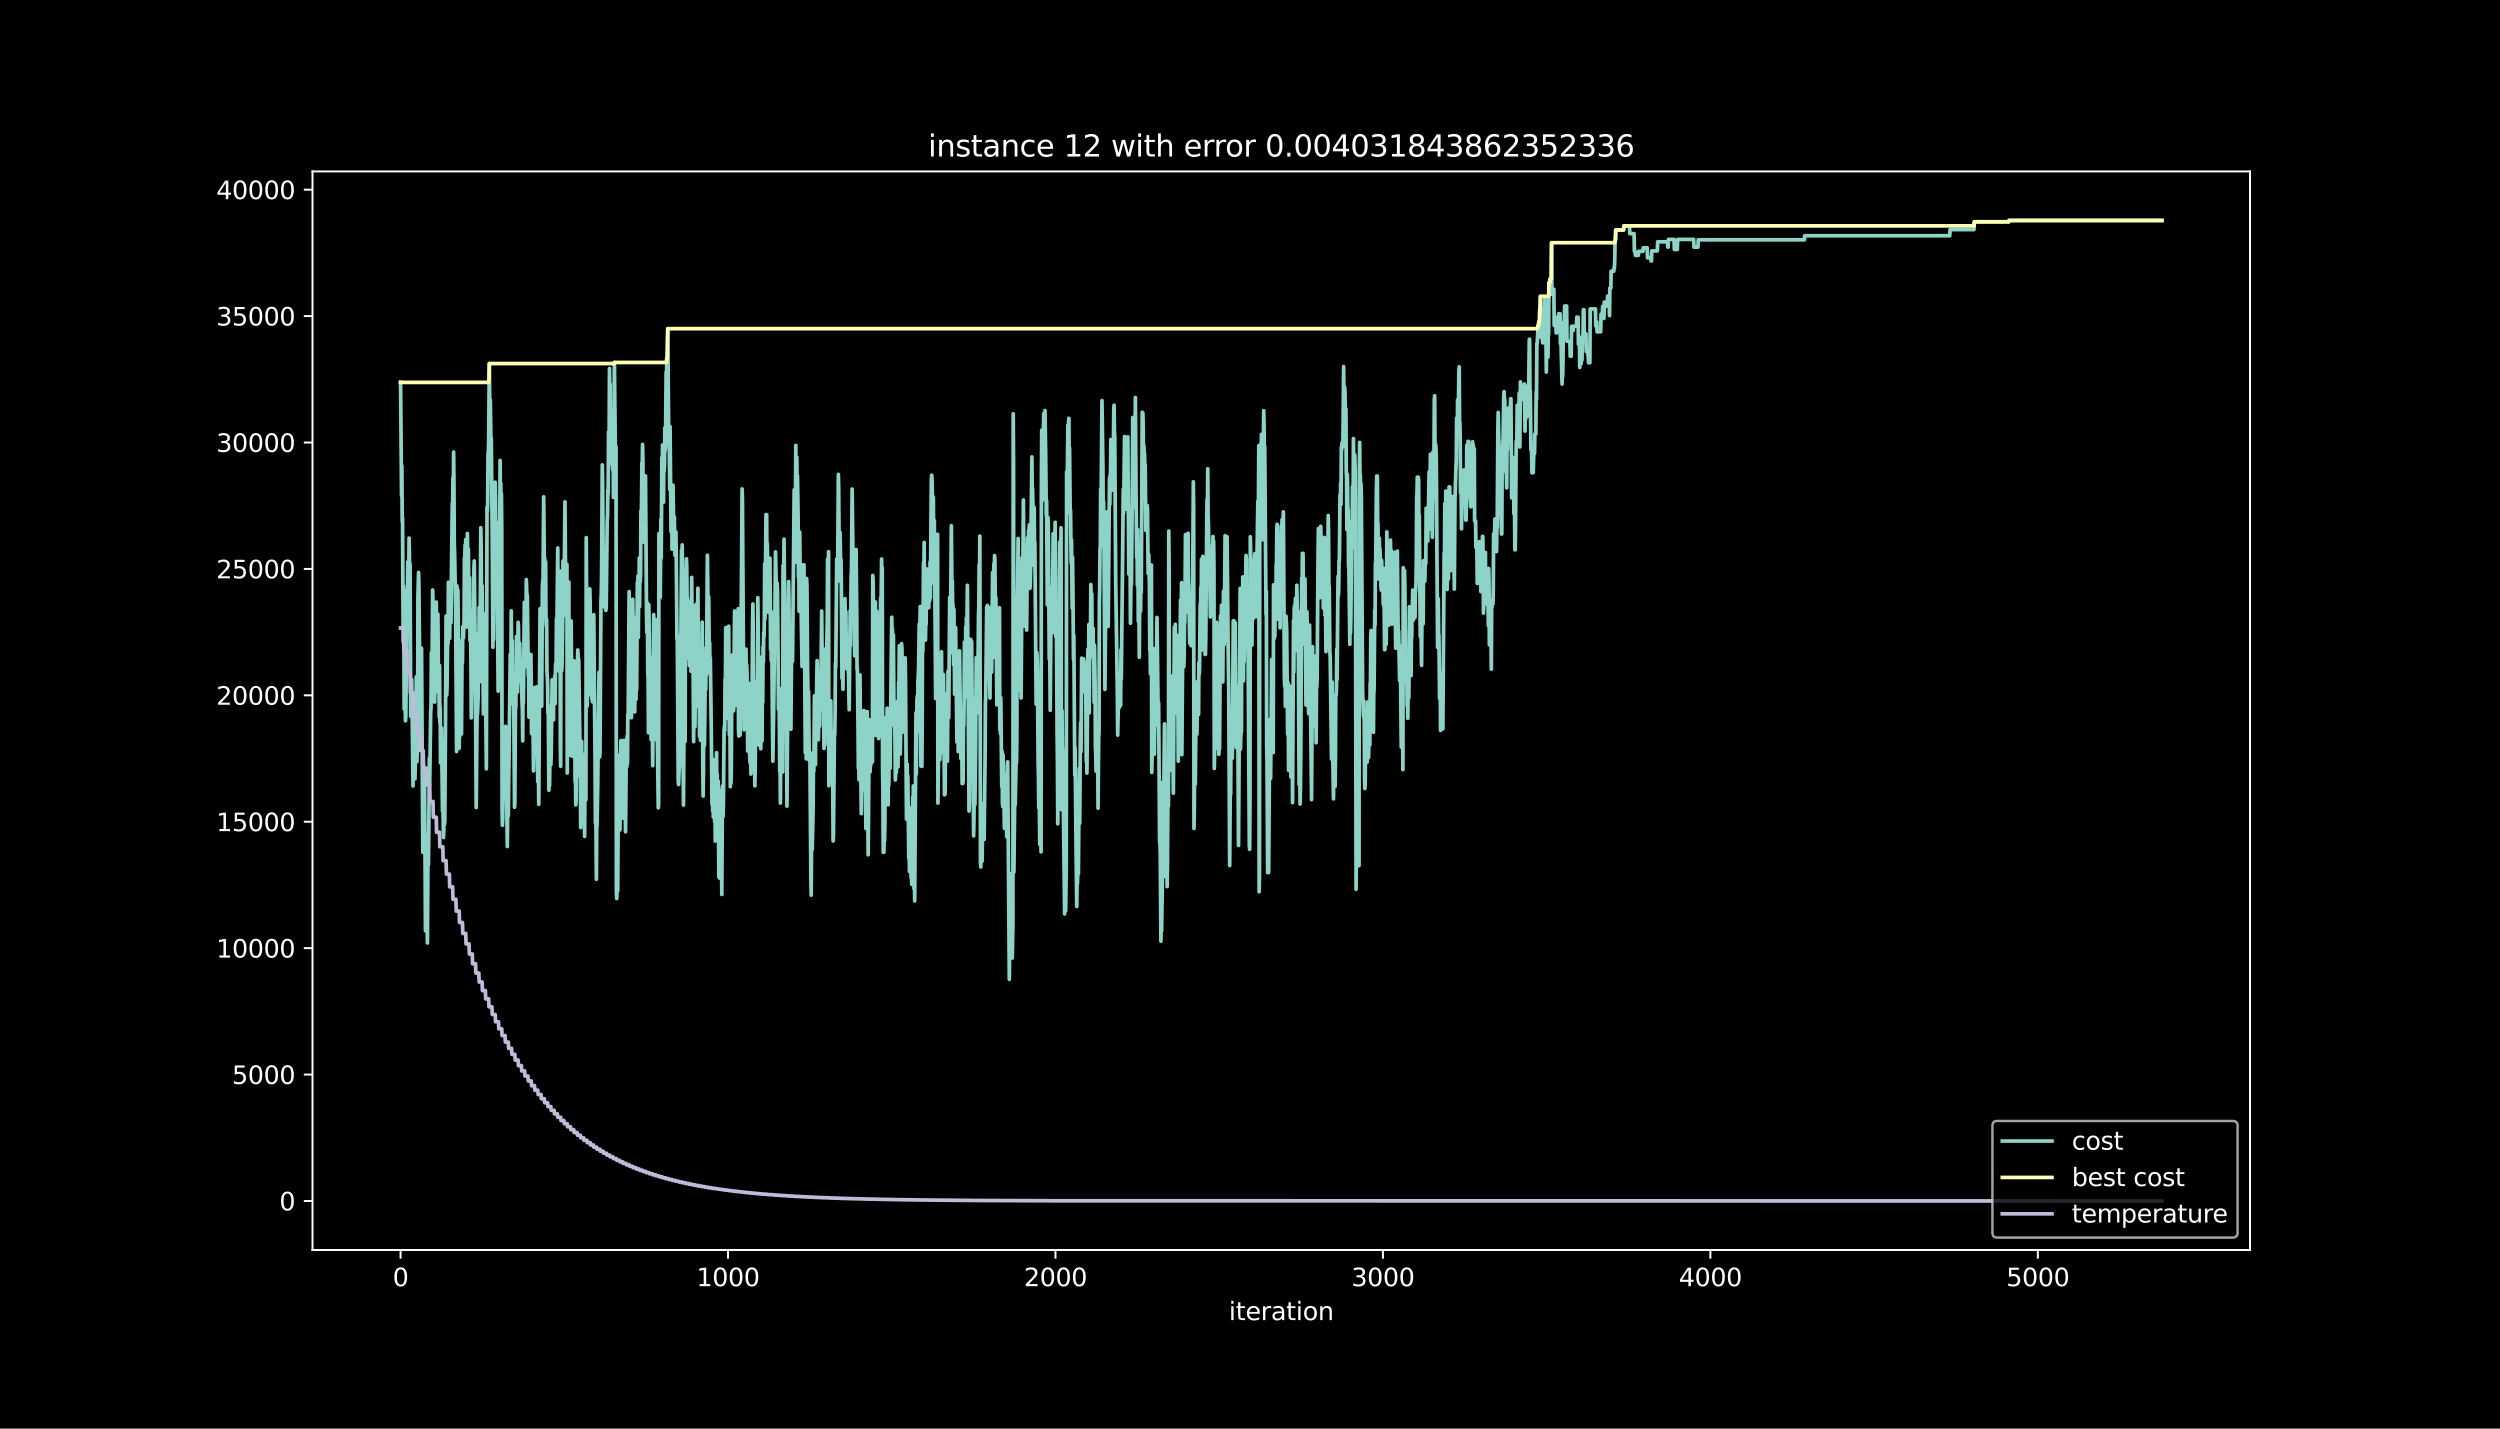 <?xml version="1.0" encoding="utf-8" standalone="no"?>
<!DOCTYPE svg PUBLIC "-//W3C//DTD SVG 1.1//EN"
  "http://www.w3.org/Graphics/SVG/1.1/DTD/svg11.dtd">
<svg height="576pt" version="1.1" viewBox="0 0 1008 576" width="1008pt" xmlns="http://www.w3.org/2000/svg" xmlns:xlink="http://www.w3.org/1999/xlink">
 <defs>
  <style type="text/css">*{stroke-linecap:butt;stroke-linejoin:round;}</style>
 </defs>
 <g id="figure_1">
  <g id="patch_1">
   <path d="M 0 576 
L 1008 576 
L 1008 0 
L 0 0 
z
"/>
  </g>
  <g id="axes_1">
   <g id="patch_2">
    <path d="M 126 504 
L 907.2 504 
L 907.2 69.12 
L 126 69.12 
z
"/>
   </g>
   <g id="matplotlib.axis_1">
    <g id="xtick_1">
     <g id="line2d_1">
      <defs>
       <path d="M 0 0 
L 0 3.5 
" id="mabd5eb259e" style="stroke:#ffffff;stroke-width:0.8;"/>
      </defs>
      <g>
       <use style="fill:#ffffff;stroke:#ffffff;stroke-width:0.8;" x="161.509" xlink:href="#mabd5eb259e" y="504"/>
      </g>
     </g>
     <g id="text_1">
      <!-- 0 -->
      <g style="fill:#ffffff;" transform="translate(158.328 518.598)scale(0.1 -0.1)">
       <defs>
        <path d="M 2034 4250 
Q 1547 4250 1301 3770 
Q 1056 3291 1056 2328 
Q 1056 1369 1301 889 
Q 1547 409 2034 409 
Q 2525 409 2770 889 
Q 3016 1369 3016 2328 
Q 3016 3291 2770 3770 
Q 2525 4250 2034 4250 
z
M 2034 4750 
Q 2819 4750 3233 4129 
Q 3647 3509 3647 2328 
Q 3647 1150 3233 529 
Q 2819 -91 2034 -91 
Q 1250 -91 836 529 
Q 422 1150 422 2328 
Q 422 3509 836 4129 
Q 1250 4750 2034 4750 
z
" id="DejaVuSans-30" transform="scale(0.016)"/>
       </defs>
       <use xlink:href="#DejaVuSans-30"/>
      </g>
     </g>
    </g>
    <g id="xtick_2">
     <g id="line2d_2">
      <g>
       <use style="fill:#ffffff;stroke:#ffffff;stroke-width:0.8;" x="293.538" xlink:href="#mabd5eb259e" y="504"/>
      </g>
     </g>
     <g id="text_2">
      <!-- 1000 -->
      <g style="fill:#ffffff;" transform="translate(280.813 518.598)scale(0.1 -0.1)">
       <defs>
        <path d="M 794 531 
L 1825 531 
L 1825 4091 
L 703 3866 
L 703 4441 
L 1819 4666 
L 2450 4666 
L 2450 531 
L 3481 531 
L 3481 0 
L 794 0 
L 794 531 
z
" id="DejaVuSans-31" transform="scale(0.016)"/>
       </defs>
       <use xlink:href="#DejaVuSans-31"/>
       <use x="63.623" xlink:href="#DejaVuSans-30"/>
       <use x="127.246" xlink:href="#DejaVuSans-30"/>
       <use x="190.869" xlink:href="#DejaVuSans-30"/>
      </g>
     </g>
    </g>
    <g id="xtick_3">
     <g id="line2d_3">
      <g>
       <use style="fill:#ffffff;stroke:#ffffff;stroke-width:0.8;" x="425.566" xlink:href="#mabd5eb259e" y="504"/>
      </g>
     </g>
     <g id="text_3">
      <!-- 2000 -->
      <g style="fill:#ffffff;" transform="translate(412.841 518.598)scale(0.1 -0.1)">
       <defs>
        <path d="M 1228 531 
L 3431 531 
L 3431 0 
L 469 0 
L 469 531 
Q 828 903 1448 1529 
Q 2069 2156 2228 2338 
Q 2531 2678 2651 2914 
Q 2772 3150 2772 3378 
Q 2772 3750 2511 3984 
Q 2250 4219 1831 4219 
Q 1534 4219 1204 4116 
Q 875 4013 500 3803 
L 500 4441 
Q 881 4594 1212 4672 
Q 1544 4750 1819 4750 
Q 2544 4750 2975 4387 
Q 3406 4025 3406 3419 
Q 3406 3131 3298 2873 
Q 3191 2616 2906 2266 
Q 2828 2175 2409 1742 
Q 1991 1309 1228 531 
z
" id="DejaVuSans-32" transform="scale(0.016)"/>
       </defs>
       <use xlink:href="#DejaVuSans-32"/>
       <use x="63.623" xlink:href="#DejaVuSans-30"/>
       <use x="127.246" xlink:href="#DejaVuSans-30"/>
       <use x="190.869" xlink:href="#DejaVuSans-30"/>
      </g>
     </g>
    </g>
    <g id="xtick_4">
     <g id="line2d_4">
      <g>
       <use style="fill:#ffffff;stroke:#ffffff;stroke-width:0.8;" x="557.595" xlink:href="#mabd5eb259e" y="504"/>
      </g>
     </g>
     <g id="text_4">
      <!-- 3000 -->
      <g style="fill:#ffffff;" transform="translate(544.87 518.598)scale(0.1 -0.1)">
       <defs>
        <path d="M 2597 2516 
Q 3050 2419 3304 2112 
Q 3559 1806 3559 1356 
Q 3559 666 3084 287 
Q 2609 -91 1734 -91 
Q 1441 -91 1130 -33 
Q 819 25 488 141 
L 488 750 
Q 750 597 1062 519 
Q 1375 441 1716 441 
Q 2309 441 2620 675 
Q 2931 909 2931 1356 
Q 2931 1769 2642 2001 
Q 2353 2234 1838 2234 
L 1294 2234 
L 1294 2753 
L 1863 2753 
Q 2328 2753 2575 2939 
Q 2822 3125 2822 3475 
Q 2822 3834 2567 4026 
Q 2313 4219 1838 4219 
Q 1578 4219 1281 4162 
Q 984 4106 628 3988 
L 628 4550 
Q 988 4650 1302 4700 
Q 1616 4750 1894 4750 
Q 2613 4750 3031 4423 
Q 3450 4097 3450 3541 
Q 3450 3153 3228 2886 
Q 3006 2619 2597 2516 
z
" id="DejaVuSans-33" transform="scale(0.016)"/>
       </defs>
       <use xlink:href="#DejaVuSans-33"/>
       <use x="63.623" xlink:href="#DejaVuSans-30"/>
       <use x="127.246" xlink:href="#DejaVuSans-30"/>
       <use x="190.869" xlink:href="#DejaVuSans-30"/>
      </g>
     </g>
    </g>
    <g id="xtick_5">
     <g id="line2d_5">
      <g>
       <use style="fill:#ffffff;stroke:#ffffff;stroke-width:0.8;" x="689.623" xlink:href="#mabd5eb259e" y="504"/>
      </g>
     </g>
     <g id="text_5">
      <!-- 4000 -->
      <g style="fill:#ffffff;" transform="translate(676.898 518.598)scale(0.1 -0.1)">
       <defs>
        <path d="M 2419 4116 
L 825 1625 
L 2419 1625 
L 2419 4116 
z
M 2253 4666 
L 3047 4666 
L 3047 1625 
L 3713 1625 
L 3713 1100 
L 3047 1100 
L 3047 0 
L 2419 0 
L 2419 1100 
L 313 1100 
L 313 1709 
L 2253 4666 
z
" id="DejaVuSans-34" transform="scale(0.016)"/>
       </defs>
       <use xlink:href="#DejaVuSans-34"/>
       <use x="63.623" xlink:href="#DejaVuSans-30"/>
       <use x="127.246" xlink:href="#DejaVuSans-30"/>
       <use x="190.869" xlink:href="#DejaVuSans-30"/>
      </g>
     </g>
    </g>
    <g id="xtick_6">
     <g id="line2d_6">
      <g>
       <use style="fill:#ffffff;stroke:#ffffff;stroke-width:0.8;" x="821.652" xlink:href="#mabd5eb259e" y="504"/>
      </g>
     </g>
     <g id="text_6">
      <!-- 5000 -->
      <g style="fill:#ffffff;" transform="translate(808.927 518.598)scale(0.1 -0.1)">
       <defs>
        <path d="M 691 4666 
L 3169 4666 
L 3169 4134 
L 1269 4134 
L 1269 2991 
Q 1406 3038 1543 3061 
Q 1681 3084 1819 3084 
Q 2600 3084 3056 2656 
Q 3513 2228 3513 1497 
Q 3513 744 3044 326 
Q 2575 -91 1722 -91 
Q 1428 -91 1123 -41 
Q 819 9 494 109 
L 494 744 
Q 775 591 1075 516 
Q 1375 441 1709 441 
Q 2250 441 2565 725 
Q 2881 1009 2881 1497 
Q 2881 1984 2565 2268 
Q 2250 2553 1709 2553 
Q 1456 2553 1204 2497 
Q 953 2441 691 2322 
L 691 4666 
z
" id="DejaVuSans-35" transform="scale(0.016)"/>
       </defs>
       <use xlink:href="#DejaVuSans-35"/>
       <use x="63.623" xlink:href="#DejaVuSans-30"/>
       <use x="127.246" xlink:href="#DejaVuSans-30"/>
       <use x="190.869" xlink:href="#DejaVuSans-30"/>
      </g>
     </g>
    </g>
    <g id="text_7">
     <!-- iteration -->
     <g style="fill:#ffffff;" transform="translate(495.477 532.277)scale(0.1 -0.1)">
      <defs>
       <path d="M 603 3500 
L 1178 3500 
L 1178 0 
L 603 0 
L 603 3500 
z
M 603 4863 
L 1178 4863 
L 1178 4134 
L 603 4134 
L 603 4863 
z
" id="DejaVuSans-69" transform="scale(0.016)"/>
       <path d="M 1172 4494 
L 1172 3500 
L 2356 3500 
L 2356 3053 
L 1172 3053 
L 1172 1153 
Q 1172 725 1289 603 
Q 1406 481 1766 481 
L 2356 481 
L 2356 0 
L 1766 0 
Q 1100 0 847 248 
Q 594 497 594 1153 
L 594 3053 
L 172 3053 
L 172 3500 
L 594 3500 
L 594 4494 
L 1172 4494 
z
" id="DejaVuSans-74" transform="scale(0.016)"/>
       <path d="M 3597 1894 
L 3597 1613 
L 953 1613 
Q 991 1019 1311 708 
Q 1631 397 2203 397 
Q 2534 397 2845 478 
Q 3156 559 3463 722 
L 3463 178 
Q 3153 47 2828 -22 
Q 2503 -91 2169 -91 
Q 1331 -91 842 396 
Q 353 884 353 1716 
Q 353 2575 817 3079 
Q 1281 3584 2069 3584 
Q 2775 3584 3186 3129 
Q 3597 2675 3597 1894 
z
M 3022 2063 
Q 3016 2534 2758 2815 
Q 2500 3097 2075 3097 
Q 1594 3097 1305 2825 
Q 1016 2553 972 2059 
L 3022 2063 
z
" id="DejaVuSans-65" transform="scale(0.016)"/>
       <path d="M 2631 2963 
Q 2534 3019 2420 3045 
Q 2306 3072 2169 3072 
Q 1681 3072 1420 2755 
Q 1159 2438 1159 1844 
L 1159 0 
L 581 0 
L 581 3500 
L 1159 3500 
L 1159 2956 
Q 1341 3275 1631 3429 
Q 1922 3584 2338 3584 
Q 2397 3584 2469 3576 
Q 2541 3569 2628 3553 
L 2631 2963 
z
" id="DejaVuSans-72" transform="scale(0.016)"/>
       <path d="M 2194 1759 
Q 1497 1759 1228 1600 
Q 959 1441 959 1056 
Q 959 750 1161 570 
Q 1363 391 1709 391 
Q 2188 391 2477 730 
Q 2766 1069 2766 1631 
L 2766 1759 
L 2194 1759 
z
M 3341 1997 
L 3341 0 
L 2766 0 
L 2766 531 
Q 2569 213 2275 61 
Q 1981 -91 1556 -91 
Q 1019 -91 701 211 
Q 384 513 384 1019 
Q 384 1609 779 1909 
Q 1175 2209 1959 2209 
L 2766 2209 
L 2766 2266 
Q 2766 2663 2505 2880 
Q 2244 3097 1772 3097 
Q 1472 3097 1187 3025 
Q 903 2953 641 2809 
L 641 3341 
Q 956 3463 1253 3523 
Q 1550 3584 1831 3584 
Q 2591 3584 2966 3190 
Q 3341 2797 3341 1997 
z
" id="DejaVuSans-61" transform="scale(0.016)"/>
       <path d="M 1959 3097 
Q 1497 3097 1228 2736 
Q 959 2375 959 1747 
Q 959 1119 1226 758 
Q 1494 397 1959 397 
Q 2419 397 2687 759 
Q 2956 1122 2956 1747 
Q 2956 2369 2687 2733 
Q 2419 3097 1959 3097 
z
M 1959 3584 
Q 2709 3584 3137 3096 
Q 3566 2609 3566 1747 
Q 3566 888 3137 398 
Q 2709 -91 1959 -91 
Q 1206 -91 779 398 
Q 353 888 353 1747 
Q 353 2609 779 3096 
Q 1206 3584 1959 3584 
z
" id="DejaVuSans-6f" transform="scale(0.016)"/>
       <path d="M 3513 2113 
L 3513 0 
L 2938 0 
L 2938 2094 
Q 2938 2591 2744 2837 
Q 2550 3084 2163 3084 
Q 1697 3084 1428 2787 
Q 1159 2491 1159 1978 
L 1159 0 
L 581 0 
L 581 3500 
L 1159 3500 
L 1159 2956 
Q 1366 3272 1645 3428 
Q 1925 3584 2291 3584 
Q 2894 3584 3203 3211 
Q 3513 2838 3513 2113 
z
" id="DejaVuSans-6e" transform="scale(0.016)"/>
      </defs>
      <use xlink:href="#DejaVuSans-69"/>
      <use x="27.783" xlink:href="#DejaVuSans-74"/>
      <use x="66.992" xlink:href="#DejaVuSans-65"/>
      <use x="128.516" xlink:href="#DejaVuSans-72"/>
      <use x="169.629" xlink:href="#DejaVuSans-61"/>
      <use x="230.908" xlink:href="#DejaVuSans-74"/>
      <use x="270.117" xlink:href="#DejaVuSans-69"/>
      <use x="297.9" xlink:href="#DejaVuSans-6f"/>
      <use x="359.082" xlink:href="#DejaVuSans-6e"/>
     </g>
    </g>
   </g>
   <g id="matplotlib.axis_2">
    <g id="ytick_1">
     <g id="line2d_7">
      <defs>
       <path d="M 0 0 
L -3.5 0 
" id="m2dbac5dd1e" style="stroke:#ffffff;stroke-width:0.8;"/>
      </defs>
      <g>
       <use style="fill:#ffffff;stroke:#ffffff;stroke-width:0.8;" x="126" xlink:href="#m2dbac5dd1e" y="484.233"/>
      </g>
     </g>
     <g id="text_8">
      <!-- 0 -->
      <g style="fill:#ffffff;" transform="translate(112.638 488.032)scale(0.1 -0.1)">
       <use xlink:href="#DejaVuSans-30"/>
      </g>
     </g>
    </g>
    <g id="ytick_2">
     <g id="line2d_8">
      <g>
       <use style="fill:#ffffff;stroke:#ffffff;stroke-width:0.8;" x="126" xlink:href="#m2dbac5dd1e" y="433.264"/>
      </g>
     </g>
     <g id="text_9">
      <!-- 5000 -->
      <g style="fill:#ffffff;" transform="translate(93.55 437.063)scale(0.1 -0.1)">
       <use xlink:href="#DejaVuSans-35"/>
       <use x="63.623" xlink:href="#DejaVuSans-30"/>
       <use x="127.246" xlink:href="#DejaVuSans-30"/>
       <use x="190.869" xlink:href="#DejaVuSans-30"/>
      </g>
     </g>
    </g>
    <g id="ytick_3">
     <g id="line2d_9">
      <g>
       <use style="fill:#ffffff;stroke:#ffffff;stroke-width:0.8;" x="126" xlink:href="#m2dbac5dd1e" y="382.295"/>
      </g>
     </g>
     <g id="text_10">
      <!-- 10000 -->
      <g style="fill:#ffffff;" transform="translate(87.188 386.094)scale(0.1 -0.1)">
       <use xlink:href="#DejaVuSans-31"/>
       <use x="63.623" xlink:href="#DejaVuSans-30"/>
       <use x="127.246" xlink:href="#DejaVuSans-30"/>
       <use x="190.869" xlink:href="#DejaVuSans-30"/>
       <use x="254.492" xlink:href="#DejaVuSans-30"/>
      </g>
     </g>
    </g>
    <g id="ytick_4">
     <g id="line2d_10">
      <g>
       <use style="fill:#ffffff;stroke:#ffffff;stroke-width:0.8;" x="126" xlink:href="#m2dbac5dd1e" y="331.326"/>
      </g>
     </g>
     <g id="text_11">
      <!-- 15000 -->
      <g style="fill:#ffffff;" transform="translate(87.188 335.125)scale(0.1 -0.1)">
       <use xlink:href="#DejaVuSans-31"/>
       <use x="63.623" xlink:href="#DejaVuSans-35"/>
       <use x="127.246" xlink:href="#DejaVuSans-30"/>
       <use x="190.869" xlink:href="#DejaVuSans-30"/>
       <use x="254.492" xlink:href="#DejaVuSans-30"/>
      </g>
     </g>
    </g>
    <g id="ytick_5">
     <g id="line2d_11">
      <g>
       <use style="fill:#ffffff;stroke:#ffffff;stroke-width:0.8;" x="126" xlink:href="#m2dbac5dd1e" y="280.357"/>
      </g>
     </g>
     <g id="text_12">
      <!-- 20000 -->
      <g style="fill:#ffffff;" transform="translate(87.188 284.156)scale(0.1 -0.1)">
       <use xlink:href="#DejaVuSans-32"/>
       <use x="63.623" xlink:href="#DejaVuSans-30"/>
       <use x="127.246" xlink:href="#DejaVuSans-30"/>
       <use x="190.869" xlink:href="#DejaVuSans-30"/>
       <use x="254.492" xlink:href="#DejaVuSans-30"/>
      </g>
     </g>
    </g>
    <g id="ytick_6">
     <g id="line2d_12">
      <g>
       <use style="fill:#ffffff;stroke:#ffffff;stroke-width:0.8;" x="126" xlink:href="#m2dbac5dd1e" y="229.388"/>
      </g>
     </g>
     <g id="text_13">
      <!-- 25000 -->
      <g style="fill:#ffffff;" transform="translate(87.188 233.187)scale(0.1 -0.1)">
       <use xlink:href="#DejaVuSans-32"/>
       <use x="63.623" xlink:href="#DejaVuSans-35"/>
       <use x="127.246" xlink:href="#DejaVuSans-30"/>
       <use x="190.869" xlink:href="#DejaVuSans-30"/>
       <use x="254.492" xlink:href="#DejaVuSans-30"/>
      </g>
     </g>
    </g>
    <g id="ytick_7">
     <g id="line2d_13">
      <g>
       <use style="fill:#ffffff;stroke:#ffffff;stroke-width:0.8;" x="126" xlink:href="#m2dbac5dd1e" y="178.419"/>
      </g>
     </g>
     <g id="text_14">
      <!-- 30000 -->
      <g style="fill:#ffffff;" transform="translate(87.188 182.218)scale(0.1 -0.1)">
       <use xlink:href="#DejaVuSans-33"/>
       <use x="63.623" xlink:href="#DejaVuSans-30"/>
       <use x="127.246" xlink:href="#DejaVuSans-30"/>
       <use x="190.869" xlink:href="#DejaVuSans-30"/>
       <use x="254.492" xlink:href="#DejaVuSans-30"/>
      </g>
     </g>
    </g>
    <g id="ytick_8">
     <g id="line2d_14">
      <g>
       <use style="fill:#ffffff;stroke:#ffffff;stroke-width:0.8;" x="126" xlink:href="#m2dbac5dd1e" y="127.45"/>
      </g>
     </g>
     <g id="text_15">
      <!-- 35000 -->
      <g style="fill:#ffffff;" transform="translate(87.188 131.25)scale(0.1 -0.1)">
       <use xlink:href="#DejaVuSans-33"/>
       <use x="63.623" xlink:href="#DejaVuSans-35"/>
       <use x="127.246" xlink:href="#DejaVuSans-30"/>
       <use x="190.869" xlink:href="#DejaVuSans-30"/>
       <use x="254.492" xlink:href="#DejaVuSans-30"/>
      </g>
     </g>
    </g>
    <g id="ytick_9">
     <g id="line2d_15">
      <g>
       <use style="fill:#ffffff;stroke:#ffffff;stroke-width:0.8;" x="126" xlink:href="#m2dbac5dd1e" y="76.481"/>
      </g>
     </g>
     <g id="text_16">
      <!-- 40000 -->
      <g style="fill:#ffffff;" transform="translate(87.188 80.281)scale(0.1 -0.1)">
       <use xlink:href="#DejaVuSans-34"/>
       <use x="63.623" xlink:href="#DejaVuSans-30"/>
       <use x="127.246" xlink:href="#DejaVuSans-30"/>
       <use x="190.869" xlink:href="#DejaVuSans-30"/>
       <use x="254.492" xlink:href="#DejaVuSans-30"/>
      </g>
     </g>
    </g>
   </g>
   <g id="line2d_16">
    <path clip-path="url(#p7e570dbfb4)" d="M 161.509 154.189 
L 161.905 199.908 
L 162.037 187.899 
L 162.169 210.203 
L 162.301 208.511 
L 162.565 258.675 
L 162.697 236.371 
L 162.829 253.313 
L 162.961 285.923 
L 163.093 263.619 
L 163.225 284.404 
L 163.357 282.763 
L 163.49 290.622 
L 163.622 288.93 
L 164.15 237.91 
L 164.282 241.04 
L 164.414 226.524 
L 164.546 228.165 
L 164.678 234.189 
L 164.81 232.548 
L 164.942 216.962 
L 165.074 224.087 
L 165.206 238.287 
L 165.338 227.37 
L 165.602 288.787 
L 165.734 276.443 
L 165.866 283.242 
L 165.998 273.966 
L 166.262 293.436 
L 166.526 316.912 
L 166.79 291.795 
L 166.922 302.712 
L 167.054 283.079 
L 167.186 290.938 
L 167.318 314.017 
L 167.714 295.189 
L 167.846 272.885 
L 168.111 307.116 
L 168.375 298.349 
L 168.507 240.887 
L 168.771 230.805 
L 168.903 236.83 
L 169.563 301.978 
L 169.959 261.346 
L 170.487 343.63 
L 170.751 308.543 
L 170.883 325.485 
L 171.147 311.846 
L 171.411 350.511 
L 171.543 375.302 
L 171.675 373.61 
L 171.807 367.585 
L 171.939 347.952 
L 172.335 380.195 
L 172.599 336.423 
L 172.732 348.768 
L 172.864 337.656 
L 173.128 305.648 
L 173.26 316.321 
L 173.656 286.871 
L 173.788 285.423 
L 173.92 263.181 
L 174.184 273.242 
L 174.448 237.89 
L 174.712 247.655 
L 174.844 249.103 
L 174.976 246.137 
L 175.24 283.099 
L 175.372 275.974 
L 175.504 278.94 
L 175.636 275.811 
L 175.9 242.742 
L 176.296 274.037 
L 176.56 247.635 
L 176.824 279.215 
L 176.956 268.298 
L 177.088 289.083 
L 177.22 268.298 
L 177.353 291.377 
L 177.485 285.372 
L 177.617 307.615 
L 177.749 297.911 
L 177.881 304.16 
L 178.013 293.487 
L 178.409 327.014 
L 178.541 320.765 
L 178.805 337.687 
L 178.937 334.721 
L 179.069 311.642 
L 179.201 332.427 
L 179.333 330.979 
L 179.597 295.994 
L 179.861 248.379 
L 180.125 280.276 
L 180.257 276.218 
L 180.521 253.507 
L 180.653 259.531 
L 180.785 234.74 
L 181.049 257.452 
L 181.181 236.667 
L 181.313 257.36 
L 181.577 235.749 
L 181.841 251.03 
L 182.106 223.537 
L 182.37 202.946 
L 182.502 204.393 
L 182.634 192.558 
L 182.766 204.566 
L 182.898 182.262 
L 183.03 194.097 
L 183.162 219.47 
L 183.294 222.599 
L 183.69 244.577 
L 184.086 303.008 
L 184.218 236.228 
L 184.482 239.368 
L 184.614 237.92 
L 184.746 249.755 
L 185.01 289.695 
L 185.142 301.703 
L 185.274 289.695 
L 185.406 296.82 
L 185.538 286.147 
L 185.67 287.788 
L 185.802 293.792 
L 185.934 286.667 
L 186.066 295.943 
L 186.33 257.961 
L 186.462 267.217 
L 186.595 252.701 
L 186.859 257.278 
L 187.123 249.582 
L 187.255 224.791 
L 187.387 226.483 
L 187.519 219.684 
L 187.651 229.388 
L 187.783 217.553 
L 188.047 252.854 
L 188.311 240.469 
L 188.443 215.096 
L 188.707 232.457 
L 188.839 221.345 
L 189.103 244.271 
L 189.235 242.579 
L 189.367 232.874 
L 189.499 258.247 
L 189.631 246.238 
L 189.895 267.054 
L 190.027 289.45 
L 190.291 272.09 
L 190.423 257.89 
L 190.555 261.019 
L 190.687 271.692 
L 190.951 250.102 
L 191.083 229.317 
L 191.216 226.187 
L 191.612 263.537 
L 192.008 325.607 
L 192.272 295.638 
L 192.404 284.72 
L 192.536 287.85 
L 192.8 280.663 
L 192.932 255.291 
L 193.064 267.299 
L 193.196 244.903 
L 193.46 274.852 
L 193.856 212.783 
L 193.988 219.908 
L 194.12 240.693 
L 194.252 239.246 
L 194.384 236.279 
L 194.912 287.87 
L 195.176 247.543 
L 195.44 261.651 
L 195.572 255.403 
L 196.101 310.001 
L 196.365 204.444 
L 196.497 206.085 
L 196.629 203.119 
L 196.761 183.486 
L 196.893 182.038 
L 197.025 177.981 
L 197.289 146.584 
L 197.553 170.855 
L 197.685 161.151 
L 197.949 178.317 
L 198.081 176.625 
L 198.345 204.536 
L 198.477 216.544 
L 198.741 260.969 
L 198.873 250.051 
L 199.005 257.91 
L 199.137 233.119 
L 199.269 242.824 
L 199.665 194.423 
L 199.797 201.223 
L 199.929 226.014 
L 200.061 210.428 
L 200.325 232.212 
L 200.458 229.245 
L 200.854 278.685 
L 201.118 249.582 
L 201.25 245.525 
L 201.382 233.517 
L 201.646 185.647 
L 201.778 201.233 
L 201.91 194.984 
L 202.042 214.617 
L 202.174 199.031 
L 202.306 213.598 
L 202.438 325.638 
L 202.57 332.763 
L 202.702 329.797 
L 202.966 304.679 
L 203.098 312.539 
L 203.23 295.597 
L 203.362 298.563 
L 203.494 318.196 
L 203.89 292.844 
L 204.55 341.326 
L 204.814 306.677 
L 204.946 328.981 
L 205.739 263.762 
L 205.871 270.561 
L 206.003 268.675 
L 206.135 246.279 
L 206.399 277.951 
L 206.531 258.318 
L 206.663 283.69 
L 206.795 280.561 
L 206.927 282.253 
L 207.059 271.58 
L 207.455 325.475 
L 207.587 323.783 
L 207.851 282.304 
L 207.983 285.434 
L 208.247 256.667 
L 208.511 277.431 
L 208.643 279.073 
L 208.907 250.907 
L 209.039 252.548 
L 209.303 272.742 
L 209.567 259.409 
L 209.832 274.914 
L 209.964 273.466 
L 210.096 267.442 
L 210.492 283.232 
L 210.624 286.361 
L 210.756 298.706 
L 210.888 276.463 
L 211.02 283.589 
L 211.416 242.864 
L 211.68 255.087 
L 211.812 243.975 
L 211.944 268.767 
L 212.208 233.69 
L 212.472 241.407 
L 212.604 239.959 
L 213 272.549 
L 213.132 268.492 
L 213.264 289.185 
L 213.396 286.219 
L 213.528 265.525 
L 213.66 285.158 
L 214.056 263.874 
L 214.189 274.985 
L 214.321 295.77 
L 214.453 284.659 
L 214.585 282.967 
L 214.717 284.608 
L 214.981 298.471 
L 215.113 310.816 
L 215.245 301.54 
L 215.377 300.092 
L 215.509 294.088 
L 215.641 277.146 
L 215.773 278.594 
L 216.169 303.15 
L 216.433 276.942 
L 216.697 304.078 
L 216.829 315.189 
L 216.961 292.946 
L 217.225 324.313 
L 217.753 245.423 
L 217.885 267.727 
L 218.017 252.141 
L 218.149 275.219 
L 218.281 264.016 
L 218.413 284.71 
L 218.677 237.095 
L 218.81 234.128 
L 218.942 235.576 
L 219.206 200.316 
L 219.47 226.615 
L 219.602 224.923 
L 219.866 229.531 
L 219.998 226.564 
L 220.13 249.643 
L 220.262 252.61 
L 220.394 249.643 
L 220.526 270.428 
L 220.79 275.087 
L 220.922 287.432 
L 221.054 284.465 
L 221.318 318.604 
L 221.45 307.493 
L 221.582 316.769 
L 221.846 294.384 
L 221.978 292.743 
L 222.11 308.329 
L 222.242 304.272 
L 222.638 274.047 
L 222.77 288.614 
L 222.902 290.255 
L 223.034 284.251 
L 223.166 290.255 
L 223.298 276.055 
L 223.431 282.855 
L 223.695 272.6 
L 223.827 283.711 
L 223.959 269.144 
L 224.091 267.452 
L 224.223 270.418 
L 224.355 249.633 
L 224.487 260.306 
L 224.883 220.948 
L 225.147 262.681 
L 225.279 256.432 
L 225.411 270.632 
L 225.675 230.255 
L 225.807 239.511 
L 225.939 299.725 
L 226.071 308.981 
L 226.203 230.255 
L 226.467 270.469 
L 226.599 268.767 
L 226.863 250.968 
L 226.995 226.177 
L 227.127 248.481 
L 227.259 242.232 
L 227.391 227.716 
L 227.523 230.683 
L 227.787 202.354 
L 228.052 233.292 
L 228.184 247.492 
L 228.316 241.488 
L 228.448 243.129 
L 228.58 227.543 
L 228.712 311.693 
L 228.976 267.054 
L 229.108 268.746 
L 229.372 234.679 
L 229.504 304.557 
L 229.768 283.466 
L 230.032 251.111 
L 230.164 258.237 
L 230.296 250.377 
L 230.692 304.914 
L 230.824 281.835 
L 230.956 280.388 
L 231.088 287.187 
L 231.22 267.554 
L 231.352 273.578 
L 231.484 266.453 
L 231.88 315.169 
L 232.012 312.202 
L 232.144 324.547 
L 232.276 322.906 
L 232.408 302.213 
L 232.54 313.13 
L 232.805 273.191 
L 232.937 262.08 
L 233.069 263.527 
L 233.201 278.094 
L 233.333 265.749 
L 233.993 311.367 
L 234.125 333.671 
L 234.521 298.951 
L 234.653 314.537 
L 234.785 303.864 
L 235.049 330.215 
L 235.445 314.262 
L 235.709 337.228 
L 235.841 317.595 
L 235.973 316.147 
L 236.105 308.288 
L 236.237 322.488 
L 236.369 216.748 
L 236.765 284.72 
L 237.029 264.852 
L 237.161 266.494 
L 237.294 264.852 
L 237.426 255.576 
L 237.558 267.921 
L 237.69 258.216 
L 237.822 237.431 
L 237.954 243.456 
L 238.218 280.276 
L 238.35 257.972 
L 238.614 281.815 
L 238.746 271.142 
L 238.878 282.977 
L 239.142 263.507 
L 239.274 273.211 
L 239.406 247.839 
L 239.67 278.777 
L 239.934 306.392 
L 240.066 331.764 
L 240.198 319.929 
L 240.462 354.517 
L 240.594 331.438 
L 240.726 333.079 
L 240.99 317.554 
L 241.518 271.091 
L 241.65 282.926 
L 241.782 305.23 
L 241.915 303.589 
L 242.311 242.039 
L 242.443 239.072 
L 242.575 229.368 
L 242.839 187.431 
L 242.971 195.29 
L 243.235 229.786 
L 243.367 239.042 
L 243.499 231.182 
L 243.631 243.191 
L 243.763 244.832 
L 243.895 243.14 
L 244.027 231.131 
L 244.159 235.188 
L 244.291 246.106 
L 244.423 244.658 
L 244.687 221.692 
L 244.819 209.857 
L 244.951 208.216 
L 245.083 197.543 
L 245.215 198.99 
L 245.347 174.199 
L 245.479 184.872 
L 245.611 173.954 
L 245.743 148.582 
L 245.875 165.524 
L 246.007 154.851 
L 246.139 186.625 
L 246.271 182.568 
L 246.403 165.626 
L 246.668 186.951 
L 246.8 176.034 
L 246.932 188.042 
L 247.064 189.49 
L 247.196 177.481 
L 247.328 200.56 
L 247.724 146.156 
L 248.252 194.271 
L 248.384 180.071 
L 248.516 359.165 
L 248.648 362.295 
L 248.78 359.165 
L 248.912 352.366 
L 249.044 359.165 
L 249.44 304.588 
L 249.704 334.843 
L 249.836 320.327 
L 249.968 334.527 
L 250.232 302.63 
L 250.364 298.573 
L 250.496 321.652 
L 250.628 310.735 
L 250.76 323.079 
L 250.892 321.438 
L 251.024 314.639 
L 251.289 329.919 
L 251.421 323.895 
L 251.553 298.522 
L 251.817 328.625 
L 251.949 319.369 
L 252.081 320.816 
L 252.213 335.383 
L 252.477 306.056 
L 252.609 298.196 
L 252.741 309.114 
L 252.873 296.769 
L 253.005 307.88 
L 253.137 288.247 
L 253.269 289.888 
L 253.665 238.563 
L 254.061 286.687 
L 254.325 254.74 
L 254.457 263.996 
L 254.589 289.368 
L 254.985 243.313 
L 255.117 241.621 
L 255.381 258.451 
L 255.513 248.746 
L 255.91 287.065 
L 256.174 266.677 
L 256.438 281.958 
L 256.57 271.285 
L 256.702 278.084 
L 256.966 234.995 
L 257.098 239.052 
L 257.23 232.253 
L 257.362 257.044 
L 257.494 241.458 
L 257.626 244.587 
L 257.758 224.954 
L 257.89 244.587 
L 258.022 227.645 
L 258.154 234.444 
L 258.286 231.315 
L 258.418 205.942 
L 258.55 215.647 
L 258.814 186.737 
L 258.946 188.43 
L 259.078 179.174 
L 259.21 185.198 
L 259.474 218.552 
L 259.606 207.635 
L 259.738 216.891 
L 259.87 215.443 
L 260.134 197.91 
L 260.266 191.885 
L 260.663 245.698 
L 260.795 254.975 
L 260.927 242.966 
L 261.059 250.826 
L 261.191 271.611 
L 261.323 273.058 
L 261.455 295.454 
L 261.587 243.782 
L 261.719 250.581 
L 262.115 292.182 
L 262.247 266.81 
L 262.511 298.186 
L 262.775 265.148 
L 263.171 308.716 
L 263.567 247.808 
L 263.699 251.865 
L 263.963 288.145 
L 264.095 289.786 
L 264.359 249.847 
L 264.623 298.298 
L 264.887 285.474 
L 265.416 325.73 
L 265.548 324.088 
L 265.68 215.147 
L 265.812 234.781 
L 265.944 237.747 
L 266.076 215.504 
L 266.208 240.877 
L 266.472 209.317 
L 266.604 224.903 
L 266.868 184.525 
L 267 190.529 
L 267.132 179.418 
L 267.264 202.497 
L 267.396 180.101 
L 267.528 202.497 
L 267.66 182.864 
L 267.792 189.989 
L 267.924 187.023 
L 268.056 172.456 
L 268.188 181.712 
L 268.32 180.264 
L 268.584 150.06 
L 268.716 154.117 
L 268.848 144.413 
L 268.98 158.98 
L 269.244 132.527 
L 269.641 177.746 
L 269.773 171.722 
L 270.037 197.349 
L 270.169 171.977 
L 270.565 214.383 
L 270.829 199.123 
L 270.961 221.427 
L 271.093 210.316 
L 271.225 216.32 
L 271.357 195.626 
L 271.753 220.774 
L 271.885 208.43 
L 272.149 223.904 
L 272.281 214.648 
L 272.413 217.614 
L 272.545 214.485 
L 272.677 225.596 
L 272.941 257.696 
L 273.073 256.055 
L 273.469 314.68 
L 273.601 316.321 
L 273.865 308.675 
L 273.997 283.884 
L 274.129 300.826 
L 274.394 266.636 
L 274.526 258.777 
L 274.79 221.865 
L 274.922 228.991 
L 275.054 219.714 
L 275.186 230.632 
L 275.318 308.604 
L 275.45 310.052 
L 275.582 324.618 
L 275.846 281.682 
L 275.978 294.027 
L 276.11 284.771 
L 276.242 298.971 
L 276.374 240.265 
L 276.506 231.009 
L 276.638 232.457 
L 276.77 225.331 
L 276.902 228.461 
L 277.034 242.66 
L 277.166 241.213 
L 277.43 256.738 
L 277.562 242.538 
L 277.694 265.617 
L 277.826 245.984 
L 277.958 268.379 
L 278.09 245.984 
L 278.222 243.017 
L 278.486 255.046 
L 278.618 270.632 
L 278.883 232.803 
L 279.147 267.054 
L 279.279 243.975 
L 279.675 299.022 
L 279.939 254.383 
L 280.203 293.048 
L 280.731 243.578 
L 280.863 255.413 
L 280.995 277.809 
L 281.259 260.245 
L 281.391 237.166 
L 281.655 278.991 
L 281.787 285.24 
L 281.919 274.567 
L 282.051 296.871 
L 282.183 274.628 
L 282.447 298.471 
L 282.711 281.642 
L 282.843 287.646 
L 283.107 250.826 
L 283.371 309.104 
L 283.504 320.939 
L 283.636 311.234 
L 283.768 286.443 
L 284.032 300.551 
L 284.164 289.878 
L 284.428 263.425 
L 284.56 277.992 
L 284.692 261.05 
L 284.824 272.161 
L 285.22 223.884 
L 285.352 234.556 
L 285.616 261.366 
L 285.748 240.581 
L 286.012 268.441 
L 286.144 259.164 
L 286.276 271.509 
L 286.408 265.26 
L 286.804 295.536 
L 287.068 324.18 
L 287.2 314.904 
L 287.332 326.912 
L 287.464 320.113 
L 287.596 329.389 
L 287.728 306.31 
L 288.125 331.275 
L 288.257 314.333 
L 288.389 339.124 
L 288.917 303.446 
L 289.049 324.139 
L 289.181 312.131 
L 289.313 329.073 
L 289.445 330.521 
L 289.577 314.934 
L 289.841 353.599 
L 289.973 344.343 
L 290.105 354.048 
L 290.369 324.68 
L 290.501 318.676 
L 290.633 339.461 
L 290.765 331.601 
L 291.029 360.643 
L 291.293 316.871 
L 291.425 318.512 
L 291.557 329.185 
L 291.689 322.386 
L 291.953 294.526 
L 292.085 292.885 
L 292.217 294.577 
L 292.349 273.792 
L 292.481 277.849 
L 292.613 253.058 
L 292.746 273.752 
L 292.878 259.236 
L 293.01 273.752 
L 293.142 253.058 
L 293.274 260.184 
L 293.538 289.725 
L 293.67 286.759 
L 293.802 252.477 
L 294.066 296.249 
L 294.198 281.733 
L 294.33 292.406 
L 294.462 317.197 
L 294.594 306.525 
L 294.726 315.801 
L 294.858 311.744 
L 295.122 267.044 
L 295.254 264.078 
L 295.518 281.794 
L 295.65 272.09 
L 295.782 286.606 
L 295.914 275.688 
L 296.178 246.32 
L 296.574 284.486 
L 296.838 254.699 
L 296.97 264.404 
L 297.102 261.274 
L 297.234 277.962 
L 297.499 261.019 
L 297.631 245.433 
L 297.763 293.803 
L 297.895 296.769 
L 298.291 273.955 
L 298.423 296.351 
L 298.687 250.877 
L 298.819 252.324 
L 299.215 197.135 
L 299.347 201.192 
L 299.743 262.681 
L 299.875 269.48 
L 300.007 294.272 
L 300.139 287.472 
L 300.271 265.168 
L 300.403 271.968 
L 300.535 264.108 
L 300.667 278.675 
L 300.799 261.733 
L 300.931 282.518 
L 301.063 267.951 
L 301.195 271.285 
L 301.327 280.561 
L 301.459 302.804 
L 301.591 282.11 
L 301.723 297.697 
L 301.855 275.454 
L 301.988 276.901 
L 302.252 304.394 
L 302.384 307.36 
L 302.516 286.667 
L 302.78 312.101 
L 302.912 300.092 
L 303.044 310.765 
L 303.44 251.397 
L 303.572 243.537 
L 303.704 255.882 
L 303.968 293.262 
L 304.1 299.287 
L 304.232 296.157 
L 304.364 316.851 
L 304.496 310.052 
L 304.76 274.791 
L 304.892 294.425 
L 305.024 280.225 
L 305.156 294.791 
L 305.288 275.158 
L 305.42 298.237 
L 305.552 240.999 
L 305.684 251.672 
L 306.08 300.5 
L 306.212 293.701 
L 306.476 264.985 
L 306.741 301.897 
L 306.873 290.785 
L 307.005 268.481 
L 307.269 298.686 
L 307.401 273.894 
L 307.533 283.171 
L 307.665 260.928 
L 307.797 266.932 
L 307.929 255.097 
L 308.061 256.738 
L 308.193 249.613 
L 308.325 227.217 
L 308.457 249.46 
L 308.853 207.482 
L 308.985 213.506 
L 309.117 207.502 
L 309.249 229.898 
L 309.381 219.225 
L 309.645 237.135 
L 309.777 246.84 
L 310.041 229.898 
L 310.173 239.154 
L 310.437 225.046 
L 310.701 261.917 
L 310.833 250.805 
L 310.965 266.392 
L 311.097 246.758 
L 311.494 295.79 
L 311.626 306.902 
L 312.022 280.989 
L 312.286 254.536 
L 312.418 251.57 
L 312.682 222.528 
L 313.21 246.198 
L 313.342 235.086 
L 313.474 238.053 
L 313.738 266.3 
L 313.87 285.933 
L 314.134 279.837 
L 314.398 310.979 
L 314.53 309.287 
L 314.662 323.803 
L 314.926 277.737 
L 315.19 287.289 
L 315.322 279.429 
L 315.586 311.234 
L 315.718 228.002 
L 315.851 247.635 
L 316.115 217.38 
L 316.907 294.221 
L 317.039 279.705 
L 317.303 325.026 
L 317.963 234.495 
L 318.095 240.52 
L 318.227 260.153 
L 318.359 253.028 
L 318.491 286.208 
L 318.755 270.948 
L 318.887 294.027 
L 319.151 263.537 
L 319.283 252.864 
L 319.547 266.626 
L 320.207 197.492 
L 320.339 222.283 
L 320.472 211.172 
L 320.604 226.758 
L 320.868 179.571 
L 321 202.65 
L 321.264 184.332 
L 321.396 198.848 
L 321.528 191.722 
L 321.792 208.104 
L 321.924 232.895 
L 322.056 221.06 
L 322.188 246.432 
L 322.452 214.515 
L 322.584 229.082 
L 322.716 227.441 
L 322.98 242.966 
L 323.376 268.685 
L 323.64 243.935 
L 323.772 229.419 
L 323.904 227.727 
L 324.036 233.731 
L 324.168 227.727 
L 324.696 303.436 
L 324.828 288.869 
L 325.093 305.984 
L 325.225 233.252 
L 325.357 236.218 
L 325.621 270.846 
L 325.753 278.706 
L 325.885 299.491 
L 326.017 278.706 
L 326.281 306.565 
L 326.545 303.232 
L 326.941 354.119 
L 327.073 360.919 
L 327.337 321.734 
L 327.469 342.519 
L 327.733 331.662 
L 327.865 324.537 
L 327.997 303.752 
L 328.129 310.877 
L 328.393 280.571 
L 328.525 291.244 
L 328.657 285.22 
L 328.789 308.298 
L 328.921 285.903 
L 329.053 291.907 
L 329.449 266.351 
L 329.714 279.684 
L 329.846 281.325 
L 329.978 298.268 
L 330.11 292.019 
L 330.242 280.01 
L 330.506 292.834 
L 330.638 280.49 
L 330.77 283.619 
L 330.902 272.946 
L 331.034 271.499 
L 331.298 246.381 
L 331.694 286.259 
L 331.826 261.468 
L 331.958 283.772 
L 332.09 276.973 
L 332.222 301.764 
L 332.486 289.735 
L 332.618 300.408 
L 333.014 270.724 
L 333.146 272.416 
L 333.542 250.775 
L 333.674 225.402 
L 333.806 247.798 
L 333.938 244.832 
L 334.07 222.436 
L 334.202 316.8 
L 334.599 286.259 
L 334.863 307.952 
L 334.995 282.579 
L 335.127 307.371 
L 335.259 305.923 
L 335.391 315.179 
L 335.523 313.487 
L 335.655 302.569 
L 335.919 339.073 
L 336.051 336.107 
L 336.315 309.297 
L 336.447 294.781 
L 336.579 296.229 
L 336.711 286.973 
L 336.843 267.34 
L 336.975 269.032 
L 337.371 225.27 
L 337.503 232.069 
L 337.635 226.065 
L 337.767 227.706 
L 338.031 191.263 
L 338.163 197.288 
L 338.427 234.251 
L 338.559 230.193 
L 338.691 214.607 
L 338.956 227.278 
L 339.088 225.586 
L 339.22 234.842 
L 339.484 273.507 
L 339.616 251.203 
L 339.88 277.9 
L 340.012 261.335 
L 340.144 259.643 
L 340.276 245.443 
L 340.408 266.137 
L 340.54 262.08 
L 340.672 241.386 
L 340.936 254.536 
L 341.068 246.677 
L 341.2 261.244 
L 341.332 262.936 
L 341.464 269.735 
L 341.596 268.043 
L 341.728 269.735 
L 341.86 258.818 
L 342.388 286.157 
L 342.784 246.238 
L 342.916 260.438 
L 343.18 232.11 
L 343.312 230.418 
L 343.577 197.186 
L 343.973 228.308 
L 344.105 235.433 
L 344.237 227.574 
L 344.633 264.445 
L 344.897 243.925 
L 345.029 237.125 
L 345.161 221.539 
L 345.425 246.83 
L 345.557 269.908 
L 345.689 269.327 
L 345.953 292.804 
L 346.085 309.746 
L 346.217 303.721 
L 346.349 314.394 
L 346.481 303.721 
L 346.745 272.1 
L 347.009 303.721 
L 347.273 328.074 
L 347.405 316.066 
L 347.537 293.762 
L 347.669 316.841 
L 347.801 296.056 
L 347.933 311.642 
L 348.33 286.494 
L 348.594 318.472 
L 348.858 304.608 
L 349.122 334.038 
L 349.254 309.246 
L 349.386 321.081 
L 349.65 286.932 
L 350.046 344.639 
L 350.31 312.467 
L 350.442 290.164 
L 350.574 293.293 
L 350.838 311.203 
L 350.97 298.859 
L 351.102 308.563 
L 351.234 291.621 
L 351.498 299.267 
L 351.63 296.3 
L 351.762 307.218 
L 351.894 232.018 
L 352.026 233.466 
L 352.158 244.383 
L 352.29 266.779 
L 352.422 255.861 
L 352.554 265.117 
L 352.686 263.425 
L 352.819 265.117 
L 352.951 242.722 
L 353.083 296.514 
L 353.347 260.612 
L 353.479 246.412 
L 353.611 252.436 
L 353.743 249.307 
L 353.875 289.929 
L 354.007 282.07 
L 354.271 297.778 
L 354.403 294.812 
L 354.799 261.651 
L 354.931 263.293 
L 355.063 240.989 
L 355.195 248.848 
L 355.459 225.392 
L 355.591 248.471 
L 355.723 228.838 
L 355.855 310.398 
L 355.987 318.258 
L 356.119 343.63 
L 356.251 322.937 
L 356.383 343.63 
L 356.515 337.381 
L 356.647 339.073 
L 356.779 332.274 
L 357.043 289.338 
L 357.44 303.782 
L 357.704 285.546 
L 357.968 312.488 
L 358.1 324.496 
L 358.232 302.1 
L 358.364 316.667 
L 358.628 293.742 
L 358.76 308.257 
L 358.892 309.705 
L 359.42 259.541 
L 359.552 248.868 
L 359.684 255.117 
L 359.816 253.425 
L 359.948 274.21 
L 360.08 270.153 
L 360.212 255.953 
L 360.476 292.549 
L 360.608 291.101 
L 360.74 285.097 
L 361.004 314.465 
L 361.136 311.499 
L 361.268 303.64 
L 361.4 311.499 
L 361.664 282.946 
L 361.796 286.076 
L 361.928 284.435 
L 362.061 309.226 
L 362.193 299.95 
L 362.325 275.158 
L 362.457 281.183 
L 362.589 260.398 
L 362.985 304.037 
L 363.117 296.912 
L 363.381 265.515 
L 363.513 259.511 
L 363.645 261.203 
L 363.777 269.062 
L 363.909 265.933 
L 364.041 268.899 
L 364.305 295.158 
L 364.437 292.192 
L 364.569 269.796 
L 364.701 294.588 
L 364.965 265.25 
L 365.097 273.986 
L 365.493 330.276 
L 365.625 328.829 
L 365.757 308.043 
L 365.889 318.716 
L 366.021 312.712 
L 366.285 334.303 
L 366.417 346.138 
L 366.55 336.882 
L 366.682 351.398 
L 366.946 325.76 
L 367.078 339.96 
L 367.21 341.652 
L 367.342 353.997 
L 367.474 341.989 
L 367.606 356.556 
L 367.738 331.764 
L 367.87 333.212 
L 368.002 321.377 
L 368.134 329.236 
L 368.266 316.892 
L 368.53 358.37 
L 368.662 351.245 
L 368.794 363.253 
L 369.322 287.381 
L 369.454 312.172 
L 369.718 282.07 
L 369.85 280.622 
L 369.982 295.138 
L 370.114 274.445 
L 370.246 272.753 
L 370.378 268.695 
L 370.642 251.56 
L 370.774 258.359 
L 371.038 244.557 
L 371.303 308.879 
L 371.435 305.75 
L 371.567 299.746 
L 371.699 309.022 
L 371.831 292.08 
L 371.963 247.156 
L 372.095 262.742 
L 372.359 227.033 
L 372.491 233.282 
L 372.623 218.715 
L 372.755 241.019 
L 372.887 237.89 
L 373.151 258.084 
L 373.283 250.224 
L 373.415 251.672 
L 373.547 229.368 
L 373.679 238.624 
L 373.811 231.824 
L 373.943 244.169 
L 374.207 231.916 
L 374.471 245.046 
L 374.603 242.079 
L 374.735 232.823 
L 374.867 242.079 
L 374.999 226.493 
L 375.131 241.06 
L 375.395 207.747 
L 375.527 193.231 
L 375.659 191.59 
L 375.792 193.231 
L 376.056 207.961 
L 376.188 209.653 
L 376.32 200.377 
L 376.584 235.27 
L 376.716 209.898 
L 377.112 260.897 
L 377.244 281.682 
L 377.376 271.009 
L 377.508 246.218 
L 377.64 252.467 
L 377.772 237.9 
L 377.904 236.208 
L 378.036 215.423 
L 378.168 323.813 
L 378.696 280.765 
L 378.96 306.249 
L 379.224 293.426 
L 379.356 278.859 
L 379.488 285.107 
L 379.62 262.803 
L 379.752 285.046 
L 379.884 274.129 
L 380.148 303.558 
L 380.413 271.978 
L 380.809 320.48 
L 380.941 305.964 
L 381.073 320.164 
L 381.337 279.786 
L 381.601 297.819 
L 381.733 286.708 
L 381.997 306.902 
L 382.261 270.612 
L 382.525 289.389 
L 382.921 240.877 
L 383.053 261.57 
L 383.185 263.211 
L 383.581 211.967 
L 383.845 241.07 
L 383.977 234.271 
L 384.109 245.382 
L 384.241 243.69 
L 384.505 268.043 
L 384.637 245.739 
L 384.901 279.888 
L 385.298 253.017 
L 385.826 299.205 
L 386.09 276.28 
L 386.354 303.038 
L 386.618 266.759 
L 386.75 268.4 
L 386.882 262.396 
L 387.41 305.791 
L 387.542 296.086 
L 387.674 305.791 
L 387.806 298.991 
L 387.938 315.933 
L 388.07 309.909 
L 388.202 315.913 
L 388.334 314.465 
L 388.466 289.674 
L 388.598 292.641 
L 388.73 281.968 
L 388.862 258.889 
L 388.994 281.132 
L 389.126 264.19 
L 389.258 275.107 
L 389.39 252.803 
L 389.522 264.812 
L 389.655 249.225 
L 389.787 259.898 
L 390.051 235.994 
L 390.579 310.092 
L 390.711 327.034 
L 390.843 324.068 
L 391.107 276.392 
L 391.239 272.335 
L 391.371 257.768 
L 391.503 282.559 
L 391.635 280.918 
L 391.767 258.675 
L 392.031 293.935 
L 392.163 281.591 
L 392.559 337.024 
L 392.691 331.02 
L 392.955 302.131 
L 393.087 324.374 
L 393.351 302.783 
L 393.615 265.138 
L 393.879 282.702 
L 394.143 287.309 
L 394.54 247.482 
L 394.672 244.516 
L 394.804 227.574 
L 394.936 236.85 
L 395.068 216.157 
L 395.332 347.871 
L 395.464 349.563 
L 395.728 332.08 
L 395.992 347.218 
L 396.124 335.383 
L 396.256 338.35 
L 396.388 324.15 
L 396.52 335.985 
L 396.652 323.976 
L 396.784 338.492 
L 397.18 306.29 
L 397.312 283.894 
L 397.444 280.928 
L 397.84 244.771 
L 397.972 267.166 
L 398.104 244.088 
L 398.368 266.147 
L 398.632 247.176 
L 399.161 281.448 
L 399.293 260.754 
L 399.425 259.307 
L 399.557 244.791 
L 399.821 271.009 
L 400.217 230.836 
L 400.481 265.087 
L 400.745 227.258 
L 400.877 233.262 
L 401.009 224.006 
L 401.141 225.647 
L 401.273 241.233 
L 401.405 242.681 
L 401.537 240.989 
L 401.801 269.633 
L 401.933 284.2 
L 402.065 269.633 
L 402.197 272.6 
L 402.329 268.542 
L 402.461 277.798 
L 402.593 258.165 
L 402.725 256.524 
L 402.857 267.442 
L 402.989 245.046 
L 403.121 294.19 
L 403.253 283.517 
L 403.385 295.862 
L 403.518 281.346 
L 403.914 317.136 
L 404.046 302.936 
L 404.178 323.721 
L 404.31 325.169 
L 404.442 304.384 
L 404.706 321.55 
L 404.838 324.68 
L 404.97 333.956 
L 405.234 312.366 
L 405.366 321.622 
L 405.498 318.492 
L 405.63 329.41 
L 405.762 325.352 
L 405.894 337.361 
L 406.026 331.112 
L 406.158 308.869 
L 406.29 307.177 
L 406.95 394.884 
L 407.082 383.049 
L 407.214 381.602 
L 407.478 352.315 
L 407.61 374.558 
L 407.742 365.281 
L 408.006 383.141 
L 408.139 386.27 
L 408.403 372.387 
L 408.535 166.849 
L 408.667 187.634 
L 408.799 351.601 
L 409.195 316.647 
L 409.327 324.506 
L 409.723 304.679 
L 409.855 307.646 
L 409.987 298.39 
L 410.119 240.846 
L 410.251 239.154 
L 410.515 217.125 
L 410.647 239.429 
L 410.779 227.594 
L 410.911 249.837 
L 411.043 240.561 
L 411.439 278.604 
L 411.571 260.632 
L 411.703 281.417 
L 411.967 247.268 
L 412.099 224.872 
L 412.231 228.929 
L 412.363 238.206 
L 412.627 201.58 
L 413.024 252.467 
L 413.156 241.549 
L 413.288 251.254 
L 413.42 229.011 
L 413.552 251.254 
L 413.684 228.858 
L 413.948 254.047 
L 414.212 224.617 
L 414.344 216.758 
L 414.608 236.83 
L 414.74 213.751 
L 414.872 226.096 
L 415.004 211.58 
L 415.268 237.237 
L 415.4 235.596 
L 415.532 229.572 
L 416.06 184.22 
L 416.192 199.806 
L 416.324 196.839 
L 416.456 203.088 
L 416.588 227.879 
L 416.72 218.603 
L 416.852 220.244 
L 416.984 204.658 
L 417.116 220.244 
L 417.248 218.552 
L 417.777 283.945 
L 418.041 263.13 
L 418.173 264.822 
L 418.305 270.826 
L 418.569 307.309 
L 418.701 313.334 
L 418.833 325.679 
L 418.965 315.006 
L 419.229 340.439 
L 419.361 315.648 
L 419.493 312.518 
L 419.625 320.378 
L 419.757 343.457 
L 419.889 195.779 
L 420.021 173.384 
L 420.285 201.712 
L 420.417 198.746 
L 420.549 176.442 
L 420.681 177.461 
L 420.813 166.788 
L 421.077 184.321 
L 421.209 190.326 
L 421.341 165.534 
L 421.605 182.65 
L 421.869 207.961 
L 422.002 201.957 
L 422.266 243.894 
L 422.53 208.674 
L 422.662 210.367 
L 423.058 265.709 
L 423.19 253.874 
L 423.454 286.402 
L 423.85 236.942 
L 424.246 255.26 
L 424.642 215.158 
L 424.906 246.667 
L 425.038 242.61 
L 425.434 210.591 
L 425.698 256.657 
L 425.83 249.857 
L 425.962 253.914 
L 426.226 296.433 
L 426.358 307.35 
L 426.49 332.141 
L 426.887 293.099 
L 427.151 234.128 
L 427.283 218.542 
L 427.415 225.341 
L 427.547 244.974 
L 427.811 212.803 
L 427.943 326.433 
L 428.207 286.545 
L 428.339 301.061 
L 428.471 302.753 
L 429.263 368.482 
L 429.527 353.008 
L 429.659 367.208 
L 429.923 348.971 
L 430.055 190.264 
L 430.187 205.851 
L 430.583 171.375 
L 430.715 185.891 
L 430.847 170.305 
L 430.979 168.664 
L 431.111 191.743 
L 431.244 180.631 
L 431.508 207.135 
L 431.64 205.688 
L 431.904 226.952 
L 432.036 217.696 
L 432.3 245.28 
L 432.432 224.587 
L 432.564 233.843 
L 432.828 265.79 
L 432.96 256.086 
L 433.356 312.549 
L 433.488 301.632 
L 433.884 343.446 
L 434.148 365.475 
L 434.28 354.802 
L 434.412 356.443 
L 434.544 352.386 
L 434.676 337.87 
L 434.808 352.386 
L 435.072 320.867 
L 435.204 309.756 
L 435.336 331.999 
L 435.6 297.258 
L 435.732 291.254 
L 435.865 303.089 
L 436.129 265.362 
L 436.261 266.81 
L 436.393 279.154 
L 436.525 267.319 
L 436.657 273.323 
L 436.789 271.682 
L 436.921 265.678 
L 437.053 268.644 
L 437.185 267.197 
L 437.317 267.197 
L 437.581 277.258 
L 437.713 269.399 
L 437.977 307.034 
L 438.109 301.03 
L 438.241 311.703 
L 438.373 299.358 
L 438.637 261.764 
L 438.769 271.04 
L 438.901 272.487 
L 439.033 251.794 
L 439.165 287.442 
L 439.429 255.342 
L 439.561 262.467 
L 439.693 256.463 
L 439.825 235.678 
L 440.089 245.739 
L 440.221 239.49 
L 440.353 264.281 
L 440.486 256.422 
L 440.618 259.388 
L 440.75 253.364 
L 440.882 265.372 
L 441.014 262.406 
L 441.146 283.191 
L 441.278 260.112 
L 441.542 275.617 
L 441.674 300.989 
L 441.806 304.119 
L 441.938 310.918 
L 442.07 296.351 
L 442.202 310.551 
L 442.466 300.49 
L 442.598 303.456 
L 442.73 325.852 
L 442.994 297.299 
L 443.126 295.658 
L 443.258 243.578 
L 443.39 237.329 
L 443.522 221.743 
L 443.654 220.295 
L 443.786 197.217 
L 443.918 204.016 
L 444.05 193.098 
L 444.314 161.518 
L 444.578 180.652 
L 444.71 189.429 
L 444.842 210.122 
L 444.974 202.263 
L 445.107 215.616 
L 445.503 277.951 
L 445.767 250.367 
L 445.899 252.008 
L 446.031 250.561 
L 446.427 206.32 
L 446.691 230.163 
L 446.823 252.559 
L 447.219 207.217 
L 447.351 192.701 
L 447.483 203.374 
L 447.615 191.365 
L 447.747 192.813 
L 447.879 177.227 
L 448.011 180.193 
L 448.143 195.779 
L 448.275 183.435 
L 448.407 197.635 
L 448.671 186.809 
L 448.803 193.934 
L 449.067 165.025 
L 449.199 163.383 
L 449.331 174.301 
L 449.463 175.942 
L 449.86 235.148 
L 450.52 279.46 
L 450.652 296.402 
L 451.048 277.574 
L 451.18 279.266 
L 451.312 285.27 
L 451.444 278.145 
L 451.576 281.111 
L 451.708 275.087 
L 451.84 284.343 
L 451.972 261.947 
L 452.104 273.782 
L 452.632 225.596 
L 452.896 197.288 
L 453.028 206.992 
L 453.424 176.024 
L 453.556 183.149 
L 453.688 176.9 
L 454.084 205.3 
L 454.216 194.383 
L 454.349 205.3 
L 454.481 202.334 
L 454.745 176.136 
L 455.141 231.417 
L 455.405 209.031 
L 455.669 228.98 
L 455.801 251.284 
L 456.065 229.694 
L 456.197 235.698 
L 456.593 191.406 
L 456.725 168.327 
L 456.857 174.352 
L 457.121 188.593 
L 457.253 181.467 
L 457.385 204.546 
L 457.781 160.285 
L 458.045 198.409 
L 458.309 224.628 
L 458.441 213.516 
L 458.573 235.912 
L 458.705 213.516 
L 458.97 250.479 
L 459.102 225.107 
L 459.366 264.995 
L 459.498 241.916 
L 459.63 238.787 
L 459.762 224.22 
L 459.894 246.463 
L 460.026 229.521 
L 460.158 238.777 
L 460.554 166.217 
L 460.686 180.784 
L 460.818 166.584 
L 460.95 173.384 
L 461.082 194.169 
L 461.214 179.653 
L 461.346 182.782 
L 461.478 182.782 
L 461.61 189.031 
L 461.742 187.339 
L 462.006 213.863 
L 462.27 203.781 
L 462.402 211.641 
L 462.534 203.781 
L 462.666 205.229 
L 462.93 231.264 
L 463.194 223.568 
L 463.458 237.451 
L 463.591 262.243 
L 463.723 260.602 
L 463.855 271.713 
L 464.251 227.808 
L 464.383 311.428 
L 464.515 305.179 
L 464.779 273.283 
L 464.911 281.142 
L 465.043 261.509 
L 465.439 304.088 
L 465.571 292.08 
L 465.835 288.747 
L 465.967 291.876 
L 466.099 287.819 
L 466.495 248.97 
L 467.023 292.62 
L 467.155 283.364 
L 467.551 339.654 
L 467.683 338.207 
L 467.815 344.211 
L 468.079 379.512 
L 468.212 368.594 
L 468.344 375.394 
L 468.608 359.685 
L 468.872 315.261 
L 469.004 327.269 
L 469.136 328.91 
L 469.532 291.886 
L 469.928 353.497 
L 470.06 328.706 
L 470.192 339.624 
L 470.324 341.071 
L 470.456 345.128 
L 470.588 357.473 
L 470.72 348.197 
L 470.984 308.176 
L 471.116 325.118 
L 471.248 214.118 
L 471.38 228.318 
L 471.512 310.918 
L 471.776 300.062 
L 471.908 283.12 
L 472.04 292.824 
L 472.172 289.695 
L 472.436 272.579 
L 472.568 274.271 
L 472.7 278.329 
L 473.097 319.797 
L 473.493 252.854 
L 473.625 275.933 
L 473.889 251.713 
L 474.021 287.523 
L 474.153 262.732 
L 474.285 266.789 
L 474.417 256.116 
L 474.681 283.711 
L 474.813 261.315 
L 475.077 306.891 
L 475.209 286.106 
L 475.341 286.106 
L 475.473 270.52 
L 475.605 272.212 
L 475.737 266.208 
L 476.001 241.937 
L 476.265 259.735 
L 476.397 234.944 
L 476.529 304.292 
L 476.793 269.215 
L 476.925 249.582 
L 477.057 253.639 
L 477.321 268.92 
L 477.454 264.863 
L 477.586 249.276 
L 477.718 250.968 
L 477.982 215.545 
L 478.114 237.849 
L 478.246 226.738 
L 478.378 233.863 
L 478.51 232.222 
L 478.642 246.738 
L 478.774 245.046 
L 479.038 215.005 
L 479.17 234.638 
L 479.302 236.279 
L 479.698 259.338 
L 479.83 248.42 
L 479.962 259.338 
L 480.094 244.771 
L 480.226 260.357 
L 480.49 243.415 
L 480.622 257.615 
L 480.754 255.974 
L 481.15 194.271 
L 481.282 205.188 
L 481.414 334.048 
L 481.546 326.188 
L 481.678 303.945 
L 481.942 316.168 
L 482.339 276.28 
L 482.603 295.974 
L 482.867 274.71 
L 482.999 283.966 
L 483.131 277.166 
L 483.263 288.084 
L 483.395 267.299 
L 483.527 271.937 
L 483.659 268.808 
L 483.923 243.496 
L 484.055 247.553 
L 484.187 236.881 
L 484.319 246.157 
L 484.451 225.464 
L 484.715 262.059 
L 484.979 224.332 
L 485.375 247.564 
L 485.507 237.859 
L 485.639 258.644 
L 485.771 251.519 
L 485.903 263.864 
L 486.035 263.864 
L 486.167 257.859 
L 486.563 210.53 
L 486.696 201.253 
L 486.828 208.654 
L 486.96 189.021 
L 487.092 208.654 
L 487.224 210.295 
L 487.488 226.024 
L 487.62 220 
L 488.016 248.746 
L 488.148 239.042 
L 488.28 245.046 
L 488.412 225.413 
L 488.676 222.324 
L 488.808 233.435 
L 488.94 227.431 
L 489.072 216.32 
L 489.204 222.324 
L 489.336 218.267 
L 489.468 229.378 
L 489.6 309.858 
L 489.732 303.833 
L 490.128 265.607 
L 490.26 268.573 
L 490.392 275.699 
L 490.524 250.907 
L 490.788 262.936 
L 491.184 301.958 
L 491.317 289.613 
L 491.449 304.129 
L 491.581 297.88 
L 491.713 301.937 
L 492.109 248.379 
L 492.241 265.321 
L 492.505 244.037 
L 492.637 251.162 
L 492.901 268.695 
L 493.033 274.944 
L 493.297 238.369 
L 493.561 259.99 
L 493.825 231.57 
L 493.957 215.983 
L 494.221 248.777 
L 494.353 258.481 
L 494.617 237.197 
L 494.749 216.411 
L 495.145 257.88 
L 495.409 276.412 
L 495.805 348.971 
L 496.07 314.343 
L 496.202 320.347 
L 496.334 298.043 
L 496.466 299.684 
L 496.598 296.718 
L 496.73 284.883 
L 496.862 305.668 
L 497.258 250.296 
L 497.522 250.296 
L 497.654 269.929 
L 497.786 268.481 
L 498.05 251.121 
L 498.314 297.391 
L 498.446 301.448 
L 498.842 276.861 
L 499.106 293.691 
L 499.37 340.878 
L 500.03 237.227 
L 500.162 302.009 
L 500.426 292.08 
L 500.559 295.046 
L 500.691 244.19 
L 500.823 242.548 
L 500.955 252.253 
L 501.087 232.62 
L 501.351 274.557 
L 501.483 254.924 
L 501.615 266.932 
L 501.747 260.133 
L 501.879 235.341 
L 502.011 239.398 
L 502.143 237.706 
L 502.407 223.945 
L 502.539 225.637 
L 502.671 251.009 
L 502.803 252.457 
L 502.935 249.327 
L 503.067 252.294 
L 503.199 258.542 
L 503.727 340.796 
L 503.859 342.437 
L 503.991 322.804 
L 504.123 216.432 
L 504.651 239.439 
L 504.783 260.133 
L 505.047 233.435 
L 505.18 247.951 
L 505.312 249.399 
L 505.444 247.951 
L 505.708 226.35 
L 505.84 226.35 
L 505.972 223.221 
L 506.104 243.914 
L 506.368 248.685 
L 506.896 219.775 
L 507.16 202.13 
L 507.292 216.646 
L 507.556 179.683 
L 507.688 359.553 
L 507.82 352.427 
L 507.952 186.809 
L 508.084 198.817 
L 508.216 179.184 
L 508.348 203.975 
L 508.612 175.127 
L 508.876 208.358 
L 509.008 217.635 
L 509.272 189.816 
L 509.536 165.595 
L 509.668 171.844 
L 509.801 186.36 
L 509.933 180.111 
L 510.461 247.727 
L 510.593 238.45 
L 510.725 300.785 
L 510.857 306.81 
L 511.121 351.815 
L 511.253 329.42 
L 511.385 337.279 
L 511.517 351.795 
L 511.913 297.972 
L 512.045 290.113 
L 512.177 296.912 
L 512.309 313.854 
L 512.573 286.718 
L 512.705 265.933 
L 512.837 272.182 
L 513.101 287.156 
L 513.233 281.132 
L 513.365 303.436 
L 513.497 235.8 
L 513.761 257.441 
L 513.893 250.316 
L 514.025 256.565 
L 514.157 235.78 
L 514.422 249.857 
L 514.554 227.614 
L 514.686 227.614 
L 514.818 213.099 
L 514.95 211.406 
L 515.346 249.664 
L 515.478 227.268 
L 515.61 233.272 
L 515.742 227.023 
L 516.006 242.497 
L 516.138 253.17 
L 516.27 228.379 
L 516.402 226.738 
L 516.534 212.171 
L 516.666 221.427 
L 516.798 217.37 
L 516.93 209.51 
L 517.062 219.215 
L 517.194 209.51 
L 517.326 209.51 
L 517.458 206.381 
L 517.854 272.651 
L 517.986 276.708 
L 518.118 254.465 
L 518.25 284.771 
L 518.514 248.461 
L 518.778 253.282 
L 519.043 281.529 
L 519.175 296.045 
L 519.307 275.26 
L 519.571 310.612 
L 519.703 310.612 
L 519.835 301.356 
L 519.967 276.565 
L 520.495 313.314 
L 520.627 310.347 
L 520.891 302.896 
L 521.023 298.838 
L 521.155 323.63 
L 521.551 250.194 
L 521.683 270.979 
L 521.815 245.606 
L 521.947 244.159 
L 522.079 245.851 
L 522.343 241.244 
L 522.607 262.334 
L 522.739 258.277 
L 522.871 235.973 
L 523.135 249.613 
L 523.267 258.889 
L 523.399 246.544 
L 523.796 316.341 
L 523.928 290.969 
L 524.192 324.19 
L 524.324 317.942 
L 524.456 306.107 
L 524.852 233.129 
L 524.984 243.802 
L 525.116 223.109 
L 525.248 224.801 
L 525.38 223.109 
L 525.512 235.117 
L 525.644 257.421 
L 525.776 242.854 
L 525.908 259.796 
L 526.172 233.445 
L 526.568 284.292 
L 526.964 246.636 
L 527.624 287.676 
L 527.756 286.229 
L 528.02 252.039 
L 528.285 288.482 
L 528.417 284.424 
L 528.681 310.062 
L 528.813 322.406 
L 529.209 260.754 
L 529.473 287.258 
L 529.605 267.625 
L 529.737 270.591 
L 529.869 268.95 
L 530.001 270.591 
L 530.133 292.987 
L 530.397 264.567 
L 530.529 276.402 
L 530.661 299.481 
L 530.793 277.177 
L 530.925 277.177 
L 531.057 274.21 
L 531.453 222.365 
L 531.585 213.109 
L 531.717 213.109 
L 531.849 227.625 
L 531.981 215.616 
L 532.113 218.583 
L 532.245 240.979 
L 532.509 212.201 
L 532.906 230.183 
L 533.038 231.631 
L 533.17 231.631 
L 533.434 224.444 
L 533.566 245.229 
L 533.698 243.537 
L 533.962 216.677 
L 534.094 222.701 
L 534.226 248.073 
L 534.358 245.107 
L 534.49 248.236 
L 534.622 262.752 
L 534.754 259.623 
L 534.886 248.95 
L 535.018 223.578 
L 535.15 221.937 
L 535.282 236.503 
L 535.546 207.859 
L 535.678 215.718 
L 535.81 236.503 
L 535.942 236.503 
L 536.206 263.048 
L 536.338 264.74 
L 536.866 306.035 
L 536.998 299.786 
L 537.13 274.995 
L 537.395 306.035 
L 537.659 322.111 
L 537.923 294.516 
L 538.055 306.525 
L 538.187 294.69 
L 538.319 317.085 
L 538.451 305.077 
L 538.583 280.286 
L 538.715 280.286 
L 538.847 278.645 
L 538.979 261.702 
L 539.111 274.047 
L 539.375 244.709 
L 539.507 232.365 
L 539.639 240.224 
L 539.771 237.095 
L 539.903 225.983 
L 540.035 225.983 
L 540.299 199.531 
L 540.431 202.66 
L 540.563 194.801 
L 540.695 203.394 
L 540.827 180.315 
L 540.959 181.477 
L 541.091 178.511 
L 541.223 178.511 
L 541.355 180.203 
L 541.487 177.074 
L 541.751 147.787 
L 541.883 162.303 
L 542.016 156.054 
L 542.148 156.054 
L 542.28 157.695 
L 542.412 164.821 
L 542.676 164.821 
L 542.808 189.612 
L 542.94 192.742 
L 543.072 213.527 
L 543.204 191.223 
L 543.336 195.28 
L 543.468 209.48 
L 543.6 205.423 
L 543.732 228.501 
L 543.864 228.501 
L 544.26 259.796 
L 544.392 244.21 
L 544.524 255.321 
L 544.656 249.317 
L 545.052 210.03 
L 545.184 220.948 
L 545.316 196.156 
L 545.448 196.156 
L 545.58 202.181 
L 545.712 176.809 
L 545.844 199.113 
L 545.976 189.408 
L 546.108 189.408 
L 546.24 183.384 
L 546.372 188.644 
L 546.504 203.017 
L 546.769 358.523 
L 546.901 341.581 
L 547.033 348.706 
L 547.429 333.151 
L 547.561 331.703 
L 547.693 345.903 
L 547.825 345.903 
L 547.957 349.033 
L 548.089 190.203 
L 548.221 178.368 
L 548.353 192.935 
L 548.485 191.488 
L 548.617 214.566 
L 548.749 194.933 
L 548.881 198.99 
L 549.409 278.308 
L 549.673 287.523 
L 549.805 288.971 
L 549.937 282.722 
L 550.069 292.427 
L 550.201 314.822 
L 550.333 317.952 
L 550.465 314.985 
L 550.597 298.043 
L 550.729 301.01 
L 550.861 301.01 
L 550.993 293.15 
L 551.258 307.258 
L 551.522 282.987 
L 551.786 305.495 
L 552.182 293.191 
L 552.314 300.317 
L 552.446 275.525 
L 552.578 275.525 
L 552.71 255.892 
L 552.842 254.2 
L 552.974 285.036 
L 553.106 288.166 
L 553.238 294.414 
L 553.37 282.406 
L 553.502 260.163 
L 553.766 295.25 
L 553.898 279.664 
L 554.03 278.216 
L 554.294 246.045 
L 554.426 252.049 
L 554.558 227.258 
L 554.69 227.258 
L 554.954 198.175 
L 555.086 191.926 
L 555.35 191.926 
L 555.482 214.169 
L 555.614 211.039 
L 555.746 233.435 
L 555.879 221.09 
L 556.011 221.09 
L 556.143 217.033 
L 556.275 223.037 
L 556.407 221.345 
L 556.539 225.402 
L 556.671 225.402 
L 556.803 236.514 
L 556.935 237.961 
L 557.067 225.953 
L 557.331 236.921 
L 557.595 236.921 
L 557.727 243.721 
L 557.859 229.205 
L 558.123 247.737 
L 558.255 261.937 
L 558.387 261.937 
L 558.651 236.697 
L 558.783 259.776 
L 558.915 259.776 
L 559.179 214.454 
L 559.311 237.533 
L 559.443 228.257 
L 559.575 228.257 
L 559.707 229.898 
L 559.839 252.141 
L 559.971 250.499 
L 560.103 236.3 
L 560.235 236.3 
L 560.367 230.275 
L 560.5 237.4 
L 560.632 217.767 
L 560.764 229.602 
L 560.896 221.743 
L 561.16 251.692 
L 561.424 234.577 
L 561.556 232.885 
L 561.688 236.014 
L 561.952 248.043 
L 562.084 244.913 
L 562.216 222.67 
L 562.348 244.913 
L 562.48 238.909 
L 562.744 261.335 
L 562.876 238.257 
L 563.008 238.257 
L 563.14 231.458 
L 563.272 231.458 
L 563.404 222.202 
L 563.8 261.58 
L 563.932 254.455 
L 564.328 274.384 
L 564.592 260.52 
L 564.988 301.224 
L 565.121 284.282 
L 565.253 287.248 
L 565.517 287.248 
L 565.649 310.327 
L 565.781 228.909 
L 565.913 249.694 
L 566.045 230.061 
L 566.309 230.061 
L 566.441 236.86 
L 566.705 263.619 
L 566.837 263.619 
L 566.969 275.454 
L 567.101 272.324 
L 567.233 272.324 
L 567.365 284.669 
L 567.497 275.413 
L 567.629 289.613 
L 567.761 275.413 
L 567.893 275.413 
L 568.025 281.438 
L 568.157 269.429 
L 568.289 244.638 
L 568.421 244.638 
L 568.553 247.604 
L 568.685 272.396 
L 568.949 272.396 
L 569.081 255.454 
L 569.213 256.901 
L 569.345 245.066 
L 569.477 245.066 
L 569.609 237.941 
L 569.742 249.949 
L 569.874 249.949 
L 570.006 242.09 
L 570.138 245.219 
L 570.27 239.215 
L 570.402 248.919 
L 570.534 248.919 
L 570.666 238.247 
L 570.798 238.247 
L 570.93 235.117 
L 571.062 225.413 
L 571.194 200.621 
L 571.326 199.174 
L 571.458 192.375 
L 571.854 192.375 
L 571.986 193.822 
L 572.118 216.901 
L 572.25 207.624 
L 572.646 256.565 
L 572.778 256.565 
L 572.91 250.561 
L 573.174 268.277 
L 573.438 232.976 
L 573.57 242.232 
L 573.702 240.785 
L 573.834 251.458 
L 573.966 226.085 
L 574.098 233.211 
L 574.23 233.211 
L 574.363 230.244 
L 574.495 234.302 
L 574.627 227.176 
L 574.891 227.176 
L 575.023 204.933 
L 575.155 212.059 
L 575.287 212.059 
L 575.419 210.418 
L 575.683 218.114 
L 575.815 205.769 
L 575.947 205.769 
L 576.211 190.264 
L 576.343 204.78 
L 576.475 204.78 
L 576.739 183.139 
L 577.003 213.394 
L 577.135 202.477 
L 577.267 213.394 
L 577.399 207.37 
L 577.531 216.626 
L 577.795 182.222 
L 578.059 201.355 
L 578.323 161.029 
L 578.455 159.581 
L 578.587 179.214 
L 578.851 179.214 
L 578.984 180.856 
L 579.116 186.88 
L 579.644 261.04 
L 579.776 241.407 
L 579.908 241.407 
L 580.04 255.974 
L 580.172 255.974 
L 580.436 281.611 
L 580.7 272.11 
L 580.832 294.506 
L 580.964 292.814 
L 581.228 271.448 
L 581.36 279.307 
L 581.492 275.25 
L 581.624 276.942 
L 581.756 293.884 
L 582.284 223.037 
L 582.416 226.167 
L 582.548 203.088 
L 582.68 217.604 
L 582.812 217.604 
L 582.944 197.971 
L 583.076 199.612 
L 583.34 236.238 
L 583.472 237.686 
L 583.605 230.56 
L 583.737 233.527 
L 584.001 233.527 
L 584.133 221.692 
L 584.265 196.32 
L 584.529 196.32 
L 584.793 215.453 
L 584.925 230.02 
L 585.189 230.02 
L 585.321 215.504 
L 585.453 215.504 
L 585.717 200.224 
L 585.849 206.248 
L 585.981 203.282 
L 586.113 225.678 
L 586.245 225.678 
L 586.377 237.513 
L 586.641 201.804 
L 587.037 188.654 
L 587.169 185.524 
L 587.301 168.582 
L 587.565 175.769 
L 587.697 161.202 
L 587.829 170.458 
L 587.961 170.458 
L 588.226 149.367 
L 588.358 147.919 
L 588.49 170.223 
L 588.622 170.223 
L 588.754 176.472 
L 588.886 198.715 
L 589.15 198.715 
L 589.282 213.231 
L 589.414 198.715 
L 589.81 198.715 
L 589.942 200.163 
L 590.074 200.163 
L 590.206 189.49 
L 590.602 189.49 
L 590.998 209.684 
L 591.13 209.684 
L 591.262 201.824 
L 591.394 179.52 
L 591.526 179.52 
L 591.658 194.036 
L 591.922 177.971 
L 592.186 177.971 
L 592.318 200.275 
L 592.847 200.275 
L 592.979 204.332 
L 593.111 204.332 
L 593.243 202.884 
L 593.639 181.263 
L 593.771 178.134 
L 593.903 181.1 
L 594.035 179.408 
L 594.299 188.684 
L 594.431 180.968 
L 594.563 210.04 
L 594.959 210.04 
L 595.091 220.713 
L 595.487 220.713 
L 595.619 235.229 
L 595.751 235.229 
L 595.883 224.118 
L 596.015 224.118 
L 596.147 225.566 
L 596.279 218.766 
L 596.411 218.45 
L 596.543 218.45 
L 596.807 229.806 
L 596.939 218.889 
L 597.071 238.522 
L 597.203 235.555 
L 597.468 235.555 
L 597.6 230.469 
L 597.732 216.269 
L 597.864 216.269 
L 597.996 224.128 
L 598.128 247.207 
L 598.392 239.266 
L 598.524 239.266 
L 598.788 222.762 
L 598.92 222.762 
L 599.052 243.456 
L 599.184 234.179 
L 599.316 234.179 
L 599.448 240.428 
L 599.58 238.787 
L 599.712 232.538 
L 599.844 234.23 
L 600.108 252.273 
L 600.24 229.194 
L 600.372 235.199 
L 600.504 259.99 
L 600.636 252.864 
L 600.9 252.864 
L 601.032 245.005 
L 601.164 252.864 
L 601.296 269.807 
L 601.428 245.015 
L 601.56 245.015 
L 601.692 241.886 
L 601.824 241.886 
L 601.956 243.527 
L 602.089 237.502 
L 602.221 215.26 
L 602.617 215.26 
L 602.749 209.255 
L 602.881 216.381 
L 603.277 216.381 
L 603.409 222.385 
L 603.541 212.681 
L 603.673 212.681 
L 603.937 173.435 
L 604.069 166.309 
L 604.465 183.669 
L 604.729 183.669 
L 604.861 185.117 
L 604.993 185.117 
L 605.125 208.195 
L 605.257 208.195 
L 605.389 215.321 
L 605.521 215.321 
L 605.653 189.948 
L 605.785 189.948 
L 605.917 178.837 
L 606.049 177.145 
L 606.313 159.347 
L 606.445 157.899 
L 606.577 161.029 
L 606.71 161.029 
L 606.974 180.978 
L 607.106 180.978 
L 607.238 190.682 
L 607.37 190.682 
L 607.502 196.707 
L 607.634 174.311 
L 607.766 181.437 
L 607.898 175.432 
L 608.03 175.432 
L 608.162 164.515 
L 608.294 164.515 
L 608.426 176.523 
L 608.558 176.523 
L 609.086 160.784 
L 609.218 160.784 
L 609.482 200.723 
L 609.614 199.031 
L 609.746 199.031 
L 609.878 184.464 
L 610.142 184.464 
L 610.274 184.709 
L 610.406 207.105 
L 610.67 207.105 
L 610.802 221.671 
L 610.934 221.671 
L 611.066 211.967 
L 611.331 177.971 
L 611.595 177.971 
L 611.727 163.404 
L 612.123 163.404 
L 612.255 170.529 
L 612.387 170.529 
L 612.519 158.521 
L 612.783 180.234 
L 613.047 153.985 
L 613.179 156.951 
L 613.707 156.951 
L 613.839 161.008 
L 614.367 161.008 
L 614.631 154.841 
L 614.895 173.812 
L 615.027 161.803 
L 615.159 168.929 
L 615.423 155.779 
L 615.687 155.779 
L 615.819 167.787 
L 615.952 167.787 
L 616.084 158.083 
L 616.348 158.083 
L 616.612 136.798 
L 616.744 136.798 
L 616.876 157.583 
L 617.008 157.583 
L 617.272 181.324 
L 617.536 181.324 
L 617.668 190.601 
L 618.196 190.601 
L 618.46 181.386 
L 618.592 181.386 
L 618.724 182.833 
L 618.856 174.974 
L 619.252 174.974 
L 619.384 158.032 
L 619.516 160.998 
L 619.648 138.602 
L 619.78 138.602 
L 620.176 131.416 
L 620.308 131.416 
L 620.44 129.775 
L 620.573 129.775 
L 620.705 135.799 
L 620.837 124.688 
L 620.969 128.745 
L 621.101 119.469 
L 621.233 128.745 
L 621.629 128.745 
L 621.761 136.604 
L 621.893 136.604 
L 622.025 138.246 
L 622.157 130.386 
L 622.289 130.386 
L 622.421 124.362 
L 622.685 124.362 
L 622.817 120.305 
L 622.949 120.305 
L 623.213 138.001 
L 623.345 138.001 
L 623.477 150.009 
L 623.609 138.001 
L 624.005 138.001 
L 624.137 144.005 
L 624.269 134.729 
L 624.401 134.729 
L 624.533 114.035 
L 624.929 114.035 
L 625.061 112.394 
L 625.326 112.394 
L 625.458 118.643 
L 625.59 97.858 
L 625.722 116.645 
L 626.514 116.645 
L 626.646 131.161 
L 627.042 131.161 
L 627.174 128.194 
L 627.306 128.194 
L 627.438 134.199 
L 627.702 134.199 
L 627.834 127.95 
L 628.362 127.95 
L 628.494 126.502 
L 629.022 126.502 
L 629.154 138.511 
L 629.418 138.511 
L 629.815 154.851 
L 629.947 151.722 
L 630.079 151.722 
L 630.211 144.596 
L 630.343 130.029 
L 630.739 130.029 
L 630.871 123.373 
L 631.663 123.373 
L 631.795 137.573 
L 632.983 137.573 
L 633.115 143.597 
L 633.511 143.597 
L 633.643 131.589 
L 633.775 131.589 
L 633.907 133.23 
L 634.303 133.23 
L 634.436 131.538 
L 635.624 131.538 
L 635.756 127.868 
L 636.284 127.868 
L 636.416 138.786 
L 636.548 138.786 
L 636.68 135.819 
L 636.812 135.819 
L 636.944 148.164 
L 637.076 145.035 
L 637.208 146.727 
L 637.472 146.727 
L 637.604 145.086 
L 637.868 145.086 
L 638 137.226 
L 638.264 137.226 
L 638.396 124.882 
L 638.66 124.882 
L 638.792 134.586 
L 639.453 134.586 
L 639.585 141.711 
L 640.113 141.711 
L 640.245 143.139 
L 640.377 143.139 
L 640.509 146.268 
L 641.037 146.268 
L 641.169 124.566 
L 643.281 124.566 
L 643.413 131.365 
L 643.545 129.724 
L 643.81 129.724 
L 643.942 133.781 
L 645.394 133.781 
L 645.526 126.655 
L 646.054 126.655 
L 646.186 123.526 
L 646.582 123.526 
L 646.714 128.388 
L 646.846 121.813 
L 647.11 121.813 
L 647.242 123.454 
L 648.034 123.454 
L 648.166 119.397 
L 648.827 119.397 
L 648.959 127.257 
L 649.091 116.145 
L 649.487 116.145 
L 649.619 109.346 
L 650.675 109.346 
L 650.807 107.919 
L 650.939 107.919 
L 651.071 104.79 
L 651.203 96.838 
L 651.335 96.838 
L 651.467 92.72 
L 654.636 92.72 
L 654.768 91.079 
L 657.012 91.079 
L 657.144 94.208 
L 658.861 94.208 
L 658.993 101.334 
L 659.257 101.334 
L 659.389 102.975 
L 660.577 102.975 
L 660.709 101.334 
L 662.426 101.334 
L 662.558 99.886 
L 664.142 99.886 
L 664.274 103.943 
L 665.462 103.943 
L 665.594 103.78 
L 665.726 105.228 
L 665.858 105.228 
L 665.99 101.171 
L 668.235 101.171 
L 668.367 97.501 
L 672.328 97.501 
L 672.46 99.652 
L 672.592 99.652 
L 672.724 96.522 
L 674.968 96.522 
L 675.1 100.58 
L 676.289 100.58 
L 676.421 96.522 
L 682.89 96.522 
L 683.022 99.652 
L 684.606 99.652 
L 684.738 96.686 
L 727.516 96.686 
L 727.648 95.044 
L 786.136 95.044 
L 786.268 92.567 
L 795.906 92.567 
L 796.039 89.438 
L 809.902 89.438 
L 810.034 88.887 
L 871.691 88.887 
L 871.691 88.887 
" style="fill:none;stroke:#8dd3c7;stroke-linecap:square;stroke-width:1.5;"/>
   </g>
   <g id="line2d_17">
    <path clip-path="url(#p7e570dbfb4)" d="M 161.509 154.189 
L 197.025 154.189 
L 197.157 152.609 
L 197.289 146.584 
L 247.592 146.584 
L 247.724 146.156 
L 268.716 146.156 
L 268.848 144.413 
L 268.98 144.413 
L 269.244 132.527 
L 619.912 132.527 
L 620.044 131.416 
L 620.308 131.416 
L 620.44 129.775 
L 620.705 129.775 
L 620.837 124.688 
L 620.969 124.688 
L 621.101 119.469 
L 624.401 119.469 
L 624.533 114.035 
L 624.929 114.035 
L 625.061 112.394 
L 625.458 112.394 
L 625.59 97.858 
L 651.071 97.858 
L 651.203 96.838 
L 651.335 96.838 
L 651.467 92.72 
L 654.636 92.72 
L 654.768 91.079 
L 795.906 91.079 
L 796.039 89.438 
L 809.902 89.438 
L 810.034 88.887 
L 871.691 88.887 
L 871.691 88.887 
" style="fill:none;stroke:#feffb3;stroke-linecap:square;stroke-width:1.5;"/>
   </g>
   <g id="line2d_18">
    <path clip-path="url(#p7e570dbfb4)" d="M 161.509 253.202 
L 162.697 253.202 
L 162.829 262.279 
L 164.018 262.279 
L 164.15 270.999 
L 165.338 270.999 
L 165.47 279.376 
L 166.658 279.376 
L 166.79 287.424 
L 167.978 287.424 
L 168.111 295.157 
L 169.299 295.157 
L 169.431 302.585 
L 170.619 302.585 
L 170.751 309.721 
L 171.939 309.721 
L 172.071 316.578 
L 173.26 316.578 
L 173.392 323.164 
L 174.58 323.164 
L 174.712 329.492 
L 175.9 329.492 
L 176.032 335.572 
L 177.22 335.572 
L 177.353 341.412 
L 178.541 341.412 
L 178.673 347.023 
L 179.861 347.023 
L 179.993 352.414 
L 181.181 352.414 
L 181.313 357.593 
L 182.502 357.593 
L 182.634 362.568 
L 183.822 362.568 
L 183.954 367.348 
L 185.142 367.348 
L 185.274 371.94 
L 186.462 371.94 
L 186.595 376.352 
L 187.783 376.352 
L 187.915 380.59 
L 189.103 380.59 
L 189.235 384.662 
L 190.423 384.662 
L 190.555 388.574 
L 191.744 388.574 
L 191.876 392.332 
L 193.064 392.332 
L 193.196 395.943 
L 194.384 395.943 
L 194.516 399.411 
L 195.704 399.411 
L 195.837 402.744 
L 197.025 402.744 
L 197.157 405.945 
L 198.345 405.945 
L 198.477 409.021 
L 199.665 409.021 
L 199.797 411.976 
L 200.986 411.976 
L 201.118 414.815 
L 202.306 414.815 
L 202.438 417.542 
L 203.626 417.542 
L 203.758 420.162 
L 204.946 420.162 
L 205.079 422.679 
L 206.267 422.679 
L 206.399 425.098 
L 207.587 425.098 
L 207.719 427.421 
L 208.907 427.421 
L 209.039 429.653 
L 210.228 429.653 
L 210.36 431.797 
L 211.548 431.797 
L 211.68 433.857 
L 212.868 433.857 
L 213 435.836 
L 214.189 435.836 
L 214.321 437.738 
L 215.509 437.738 
L 215.641 439.564 
L 216.829 439.564 
L 216.961 441.319 
L 218.149 441.319 
L 218.281 443.005 
L 219.47 443.005 
L 219.602 444.625 
L 220.79 444.625 
L 220.922 446.181 
L 222.11 446.181 
L 222.242 447.676 
L 223.431 447.676 
L 223.563 449.112 
L 224.751 449.112 
L 224.883 450.492 
L 226.071 450.492 
L 226.203 451.818 
L 227.391 451.818 
L 227.523 453.091 
L 228.712 453.091 
L 228.844 454.315 
L 230.032 454.315 
L 230.164 455.49 
L 231.352 455.49 
L 231.484 456.619 
L 232.673 456.619 
L 232.805 457.704 
L 233.993 457.704 
L 234.125 458.746 
L 235.313 458.746 
L 235.445 459.748 
L 236.633 459.748 
L 236.765 460.71 
L 237.954 460.71 
L 238.086 461.634 
L 239.274 461.634 
L 239.406 462.522 
L 240.594 462.522 
L 240.726 463.375 
L 241.915 463.375 
L 242.047 464.194 
L 243.235 464.194 
L 243.367 464.981 
L 244.555 464.981 
L 244.687 465.738 
L 245.875 465.738 
L 246.007 466.464 
L 247.196 466.464 
L 247.328 467.162 
L 248.516 467.162 
L 248.648 467.833 
L 249.836 467.833 
L 249.968 468.477 
L 251.157 468.477 
L 251.289 469.096 
L 252.477 469.096 
L 252.609 469.691 
L 253.797 469.691 
L 253.929 470.262 
L 255.117 470.262 
L 255.249 470.811 
L 256.438 470.811 
L 256.57 471.339 
L 257.758 471.339 
L 257.89 471.845 
L 259.078 471.845 
L 259.21 472.332 
L 260.399 472.332 
L 260.531 472.799 
L 261.719 472.799 
L 261.851 473.249 
L 263.039 473.249 
L 263.171 473.68 
L 264.359 473.68 
L 264.491 474.095 
L 265.68 474.095 
L 265.812 474.493 
L 267 474.493 
L 267.132 474.876 
L 268.32 474.876 
L 268.452 475.243 
L 269.641 475.243 
L 269.773 475.596 
L 270.961 475.596 
L 271.093 475.936 
L 272.281 475.936 
L 272.413 476.262 
L 273.601 476.262 
L 273.733 476.575 
L 274.922 476.575 
L 275.054 476.876 
L 276.242 476.876 
L 276.374 477.165 
L 277.562 477.165 
L 277.694 477.442 
L 278.883 477.442 
L 279.015 477.709 
L 280.203 477.709 
L 280.335 477.966 
L 281.523 477.966 
L 281.655 478.212 
L 282.843 478.212 
L 282.975 478.448 
L 284.164 478.448 
L 284.296 478.676 
L 285.484 478.676 
L 285.616 478.894 
L 286.804 478.894 
L 286.936 479.104 
L 288.125 479.104 
L 288.389 479.305 
L 289.445 479.305 
L 289.709 479.499 
L 290.765 479.499 
L 291.029 479.685 
L 292.085 479.685 
L 292.349 479.863 
L 293.406 479.863 
L 293.67 480.035 
L 294.726 480.035 
L 294.99 480.2 
L 296.046 480.2 
L 296.31 480.358 
L 297.367 480.358 
L 297.631 480.511 
L 298.687 480.511 
L 298.951 480.657 
L 300.007 480.657 
L 300.271 480.797 
L 301.327 480.797 
L 301.591 480.932 
L 302.648 480.932 
L 302.912 481.062 
L 303.968 481.062 
L 304.232 481.187 
L 305.288 481.187 
L 305.552 481.306 
L 306.609 481.306 
L 306.873 481.421 
L 309.249 481.532 
L 309.513 481.638 
L 311.89 481.74 
L 312.154 481.838 
L 314.53 481.932 
L 314.794 482.022 
L 317.171 482.109 
L 317.435 482.192 
L 319.811 482.273 
L 320.075 482.35 
L 322.452 482.424 
L 322.716 482.495 
L 325.093 482.563 
L 325.357 482.629 
L 327.733 482.692 
L 328.129 482.752 
L 330.374 482.81 
L 330.77 482.866 
L 334.335 482.971 
L 334.731 483.021 
L 338.295 483.114 
L 338.691 483.158 
L 342.256 483.241 
L 342.652 483.28 
L 347.537 483.388 
L 348.065 483.421 
L 352.819 483.513 
L 353.479 483.541 
L 359.42 483.644 
L 360.08 483.667 
L 367.342 483.77 
L 368.266 483.788 
L 377.904 483.897 
L 379.092 483.91 
L 392.427 484.016 
L 394.408 484.033 
L 421.473 484.143 
L 426.094 484.156 
L 871.691 484.233 
L 871.691 484.233 
" style="fill:none;stroke:#bfbbd9;stroke-linecap:square;stroke-width:1.5;"/>
   </g>
   <g id="patch_3">
    <path d="M 126 504 
L 126 69.12 
" style="fill:none;stroke:#ffffff;stroke-linecap:square;stroke-linejoin:miter;stroke-width:0.8;"/>
   </g>
   <g id="patch_4">
    <path d="M 907.2 504 
L 907.2 69.12 
" style="fill:none;stroke:#ffffff;stroke-linecap:square;stroke-linejoin:miter;stroke-width:0.8;"/>
   </g>
   <g id="patch_5">
    <path d="M 126 504 
L 907.2 504 
" style="fill:none;stroke:#ffffff;stroke-linecap:square;stroke-linejoin:miter;stroke-width:0.8;"/>
   </g>
   <g id="patch_6">
    <path d="M 126 69.12 
L 907.2 69.12 
" style="fill:none;stroke:#ffffff;stroke-linecap:square;stroke-linejoin:miter;stroke-width:0.8;"/>
   </g>
   <g id="text_17">
    <!-- instance 12 with error 0.004031843862352336 -->
    <g style="fill:#ffffff;" transform="translate(374.229 63.12)scale(0.12 -0.12)">
     <defs>
      <path d="M 2834 3397 
L 2834 2853 
Q 2591 2978 2328 3040 
Q 2066 3103 1784 3103 
Q 1356 3103 1142 2972 
Q 928 2841 928 2578 
Q 928 2378 1081 2264 
Q 1234 2150 1697 2047 
L 1894 2003 
Q 2506 1872 2764 1633 
Q 3022 1394 3022 966 
Q 3022 478 2636 193 
Q 2250 -91 1575 -91 
Q 1294 -91 989 -36 
Q 684 19 347 128 
L 347 722 
Q 666 556 975 473 
Q 1284 391 1588 391 
Q 1994 391 2212 530 
Q 2431 669 2431 922 
Q 2431 1156 2273 1281 
Q 2116 1406 1581 1522 
L 1381 1569 
Q 847 1681 609 1914 
Q 372 2147 372 2553 
Q 372 3047 722 3315 
Q 1072 3584 1716 3584 
Q 2034 3584 2315 3537 
Q 2597 3491 2834 3397 
z
" id="DejaVuSans-73" transform="scale(0.016)"/>
      <path d="M 3122 3366 
L 3122 2828 
Q 2878 2963 2633 3030 
Q 2388 3097 2138 3097 
Q 1578 3097 1268 2742 
Q 959 2388 959 1747 
Q 959 1106 1268 751 
Q 1578 397 2138 397 
Q 2388 397 2633 464 
Q 2878 531 3122 666 
L 3122 134 
Q 2881 22 2623 -34 
Q 2366 -91 2075 -91 
Q 1284 -91 818 406 
Q 353 903 353 1747 
Q 353 2603 823 3093 
Q 1294 3584 2113 3584 
Q 2378 3584 2631 3529 
Q 2884 3475 3122 3366 
z
" id="DejaVuSans-63" transform="scale(0.016)"/>
      <path id="DejaVuSans-20" transform="scale(0.016)"/>
      <path d="M 269 3500 
L 844 3500 
L 1563 769 
L 2278 3500 
L 2956 3500 
L 3675 769 
L 4391 3500 
L 4966 3500 
L 4050 0 
L 3372 0 
L 2619 2869 
L 1863 0 
L 1184 0 
L 269 3500 
z
" id="DejaVuSans-77" transform="scale(0.016)"/>
      <path d="M 3513 2113 
L 3513 0 
L 2938 0 
L 2938 2094 
Q 2938 2591 2744 2837 
Q 2550 3084 2163 3084 
Q 1697 3084 1428 2787 
Q 1159 2491 1159 1978 
L 1159 0 
L 581 0 
L 581 4863 
L 1159 4863 
L 1159 2956 
Q 1366 3272 1645 3428 
Q 1925 3584 2291 3584 
Q 2894 3584 3203 3211 
Q 3513 2838 3513 2113 
z
" id="DejaVuSans-68" transform="scale(0.016)"/>
      <path d="M 684 794 
L 1344 794 
L 1344 0 
L 684 0 
L 684 794 
z
" id="DejaVuSans-2e" transform="scale(0.016)"/>
      <path d="M 2034 2216 
Q 1584 2216 1326 1975 
Q 1069 1734 1069 1313 
Q 1069 891 1326 650 
Q 1584 409 2034 409 
Q 2484 409 2743 651 
Q 3003 894 3003 1313 
Q 3003 1734 2745 1975 
Q 2488 2216 2034 2216 
z
M 1403 2484 
Q 997 2584 770 2862 
Q 544 3141 544 3541 
Q 544 4100 942 4425 
Q 1341 4750 2034 4750 
Q 2731 4750 3128 4425 
Q 3525 4100 3525 3541 
Q 3525 3141 3298 2862 
Q 3072 2584 2669 2484 
Q 3125 2378 3379 2068 
Q 3634 1759 3634 1313 
Q 3634 634 3220 271 
Q 2806 -91 2034 -91 
Q 1263 -91 848 271 
Q 434 634 434 1313 
Q 434 1759 690 2068 
Q 947 2378 1403 2484 
z
M 1172 3481 
Q 1172 3119 1398 2916 
Q 1625 2713 2034 2713 
Q 2441 2713 2670 2916 
Q 2900 3119 2900 3481 
Q 2900 3844 2670 4047 
Q 2441 4250 2034 4250 
Q 1625 4250 1398 4047 
Q 1172 3844 1172 3481 
z
" id="DejaVuSans-38" transform="scale(0.016)"/>
      <path d="M 2113 2584 
Q 1688 2584 1439 2293 
Q 1191 2003 1191 1497 
Q 1191 994 1439 701 
Q 1688 409 2113 409 
Q 2538 409 2786 701 
Q 3034 994 3034 1497 
Q 3034 2003 2786 2293 
Q 2538 2584 2113 2584 
z
M 3366 4563 
L 3366 3988 
Q 3128 4100 2886 4159 
Q 2644 4219 2406 4219 
Q 1781 4219 1451 3797 
Q 1122 3375 1075 2522 
Q 1259 2794 1537 2939 
Q 1816 3084 2150 3084 
Q 2853 3084 3261 2657 
Q 3669 2231 3669 1497 
Q 3669 778 3244 343 
Q 2819 -91 2113 -91 
Q 1303 -91 875 529 
Q 447 1150 447 2328 
Q 447 3434 972 4092 
Q 1497 4750 2381 4750 
Q 2619 4750 2861 4703 
Q 3103 4656 3366 4563 
z
" id="DejaVuSans-36" transform="scale(0.016)"/>
     </defs>
     <use xlink:href="#DejaVuSans-69"/>
     <use x="27.783" xlink:href="#DejaVuSans-6e"/>
     <use x="91.162" xlink:href="#DejaVuSans-73"/>
     <use x="143.262" xlink:href="#DejaVuSans-74"/>
     <use x="182.471" xlink:href="#DejaVuSans-61"/>
     <use x="243.75" xlink:href="#DejaVuSans-6e"/>
     <use x="307.129" xlink:href="#DejaVuSans-63"/>
     <use x="362.109" xlink:href="#DejaVuSans-65"/>
     <use x="423.633" xlink:href="#DejaVuSans-20"/>
     <use x="455.42" xlink:href="#DejaVuSans-31"/>
     <use x="519.043" xlink:href="#DejaVuSans-32"/>
     <use x="582.666" xlink:href="#DejaVuSans-20"/>
     <use x="614.453" xlink:href="#DejaVuSans-77"/>
     <use x="696.24" xlink:href="#DejaVuSans-69"/>
     <use x="724.023" xlink:href="#DejaVuSans-74"/>
     <use x="763.232" xlink:href="#DejaVuSans-68"/>
     <use x="826.611" xlink:href="#DejaVuSans-20"/>
     <use x="858.398" xlink:href="#DejaVuSans-65"/>
     <use x="919.922" xlink:href="#DejaVuSans-72"/>
     <use x="959.285" xlink:href="#DejaVuSans-72"/>
     <use x="998.148" xlink:href="#DejaVuSans-6f"/>
     <use x="1059.33" xlink:href="#DejaVuSans-72"/>
     <use x="1100.443" xlink:href="#DejaVuSans-20"/>
     <use x="1132.23" xlink:href="#DejaVuSans-30"/>
     <use x="1195.854" xlink:href="#DejaVuSans-2e"/>
     <use x="1227.641" xlink:href="#DejaVuSans-30"/>
     <use x="1291.264" xlink:href="#DejaVuSans-30"/>
     <use x="1354.887" xlink:href="#DejaVuSans-34"/>
     <use x="1418.51" xlink:href="#DejaVuSans-30"/>
     <use x="1482.133" xlink:href="#DejaVuSans-33"/>
     <use x="1545.756" xlink:href="#DejaVuSans-31"/>
     <use x="1609.379" xlink:href="#DejaVuSans-38"/>
     <use x="1673.002" xlink:href="#DejaVuSans-34"/>
     <use x="1736.625" xlink:href="#DejaVuSans-33"/>
     <use x="1800.248" xlink:href="#DejaVuSans-38"/>
     <use x="1863.871" xlink:href="#DejaVuSans-36"/>
     <use x="1927.494" xlink:href="#DejaVuSans-32"/>
     <use x="1991.117" xlink:href="#DejaVuSans-33"/>
     <use x="2054.74" xlink:href="#DejaVuSans-35"/>
     <use x="2118.363" xlink:href="#DejaVuSans-32"/>
     <use x="2181.986" xlink:href="#DejaVuSans-33"/>
     <use x="2245.609" xlink:href="#DejaVuSans-33"/>
     <use x="2309.232" xlink:href="#DejaVuSans-36"/>
    </g>
   </g>
   <g id="legend_1">
    <g id="patch_7">
     <path d="M 805.348 499 
L 900.2 499 
Q 902.2 499 902.2 497 
L 902.2 453.966 
Q 902.2 451.966 900.2 451.966 
L 805.348 451.966 
Q 803.348 451.966 803.348 453.966 
L 803.348 497 
Q 803.348 499 805.348 499 
z
" style="opacity:0.8;stroke:#cccccc;stroke-linejoin:miter;"/>
    </g>
    <g id="line2d_19">
     <path d="M 807.348 460.064 
L 827.348 460.064 
" style="fill:none;stroke:#8dd3c7;stroke-linecap:square;stroke-width:1.5;"/>
    </g>
    <g id="line2d_20"/>
    <g id="text_18">
     <!-- cost -->
     <g style="fill:#ffffff;" transform="translate(835.348 463.564)scale(0.1 -0.1)">
      <use xlink:href="#DejaVuSans-63"/>
      <use x="54.98" xlink:href="#DejaVuSans-6f"/>
      <use x="116.162" xlink:href="#DejaVuSans-73"/>
      <use x="168.262" xlink:href="#DejaVuSans-74"/>
     </g>
    </g>
    <g id="line2d_21">
     <path d="M 807.348 474.742 
L 827.348 474.742 
" style="fill:none;stroke:#feffb3;stroke-linecap:square;stroke-width:1.5;"/>
    </g>
    <g id="line2d_22"/>
    <g id="text_19">
     <!-- best cost -->
     <g style="fill:#ffffff;" transform="translate(835.348 478.242)scale(0.1 -0.1)">
      <defs>
       <path d="M 3116 1747 
Q 3116 2381 2855 2742 
Q 2594 3103 2138 3103 
Q 1681 3103 1420 2742 
Q 1159 2381 1159 1747 
Q 1159 1113 1420 752 
Q 1681 391 2138 391 
Q 2594 391 2855 752 
Q 3116 1113 3116 1747 
z
M 1159 2969 
Q 1341 3281 1617 3432 
Q 1894 3584 2278 3584 
Q 2916 3584 3314 3078 
Q 3713 2572 3713 1747 
Q 3713 922 3314 415 
Q 2916 -91 2278 -91 
Q 1894 -91 1617 61 
Q 1341 213 1159 525 
L 1159 0 
L 581 0 
L 581 4863 
L 1159 4863 
L 1159 2969 
z
" id="DejaVuSans-62" transform="scale(0.016)"/>
      </defs>
      <use xlink:href="#DejaVuSans-62"/>
      <use x="63.477" xlink:href="#DejaVuSans-65"/>
      <use x="125" xlink:href="#DejaVuSans-73"/>
      <use x="177.1" xlink:href="#DejaVuSans-74"/>
      <use x="216.309" xlink:href="#DejaVuSans-20"/>
      <use x="248.096" xlink:href="#DejaVuSans-63"/>
      <use x="303.076" xlink:href="#DejaVuSans-6f"/>
      <use x="364.258" xlink:href="#DejaVuSans-73"/>
      <use x="416.357" xlink:href="#DejaVuSans-74"/>
     </g>
    </g>
    <g id="line2d_23">
     <path d="M 807.348 489.42 
L 827.348 489.42 
" style="fill:none;stroke:#bfbbd9;stroke-linecap:square;stroke-width:1.5;"/>
    </g>
    <g id="line2d_24"/>
    <g id="text_20">
     <!-- temperature -->
     <g style="fill:#ffffff;" transform="translate(835.348 492.92)scale(0.1 -0.1)">
      <defs>
       <path d="M 3328 2828 
Q 3544 3216 3844 3400 
Q 4144 3584 4550 3584 
Q 5097 3584 5394 3201 
Q 5691 2819 5691 2113 
L 5691 0 
L 5113 0 
L 5113 2094 
Q 5113 2597 4934 2840 
Q 4756 3084 4391 3084 
Q 3944 3084 3684 2787 
Q 3425 2491 3425 1978 
L 3425 0 
L 2847 0 
L 2847 2094 
Q 2847 2600 2669 2842 
Q 2491 3084 2119 3084 
Q 1678 3084 1418 2786 
Q 1159 2488 1159 1978 
L 1159 0 
L 581 0 
L 581 3500 
L 1159 3500 
L 1159 2956 
Q 1356 3278 1631 3431 
Q 1906 3584 2284 3584 
Q 2666 3584 2933 3390 
Q 3200 3197 3328 2828 
z
" id="DejaVuSans-6d" transform="scale(0.016)"/>
       <path d="M 1159 525 
L 1159 -1331 
L 581 -1331 
L 581 3500 
L 1159 3500 
L 1159 2969 
Q 1341 3281 1617 3432 
Q 1894 3584 2278 3584 
Q 2916 3584 3314 3078 
Q 3713 2572 3713 1747 
Q 3713 922 3314 415 
Q 2916 -91 2278 -91 
Q 1894 -91 1617 61 
Q 1341 213 1159 525 
z
M 3116 1747 
Q 3116 2381 2855 2742 
Q 2594 3103 2138 3103 
Q 1681 3103 1420 2742 
Q 1159 2381 1159 1747 
Q 1159 1113 1420 752 
Q 1681 391 2138 391 
Q 2594 391 2855 752 
Q 3116 1113 3116 1747 
z
" id="DejaVuSans-70" transform="scale(0.016)"/>
       <path d="M 544 1381 
L 544 3500 
L 1119 3500 
L 1119 1403 
Q 1119 906 1312 657 
Q 1506 409 1894 409 
Q 2359 409 2629 706 
Q 2900 1003 2900 1516 
L 2900 3500 
L 3475 3500 
L 3475 0 
L 2900 0 
L 2900 538 
Q 2691 219 2414 64 
Q 2138 -91 1772 -91 
Q 1169 -91 856 284 
Q 544 659 544 1381 
z
M 1991 3584 
L 1991 3584 
z
" id="DejaVuSans-75" transform="scale(0.016)"/>
      </defs>
      <use xlink:href="#DejaVuSans-74"/>
      <use x="39.209" xlink:href="#DejaVuSans-65"/>
      <use x="100.732" xlink:href="#DejaVuSans-6d"/>
      <use x="198.145" xlink:href="#DejaVuSans-70"/>
      <use x="261.621" xlink:href="#DejaVuSans-65"/>
      <use x="323.145" xlink:href="#DejaVuSans-72"/>
      <use x="364.258" xlink:href="#DejaVuSans-61"/>
      <use x="425.537" xlink:href="#DejaVuSans-74"/>
      <use x="464.746" xlink:href="#DejaVuSans-75"/>
      <use x="528.125" xlink:href="#DejaVuSans-72"/>
      <use x="566.988" xlink:href="#DejaVuSans-65"/>
     </g>
    </g>
   </g>
  </g>
 </g>
 <defs>
  <clipPath id="p7e570dbfb4">
   <rect height="434.88" width="781.2" x="126" y="69.12"/>
  </clipPath>
 </defs>
</svg>
